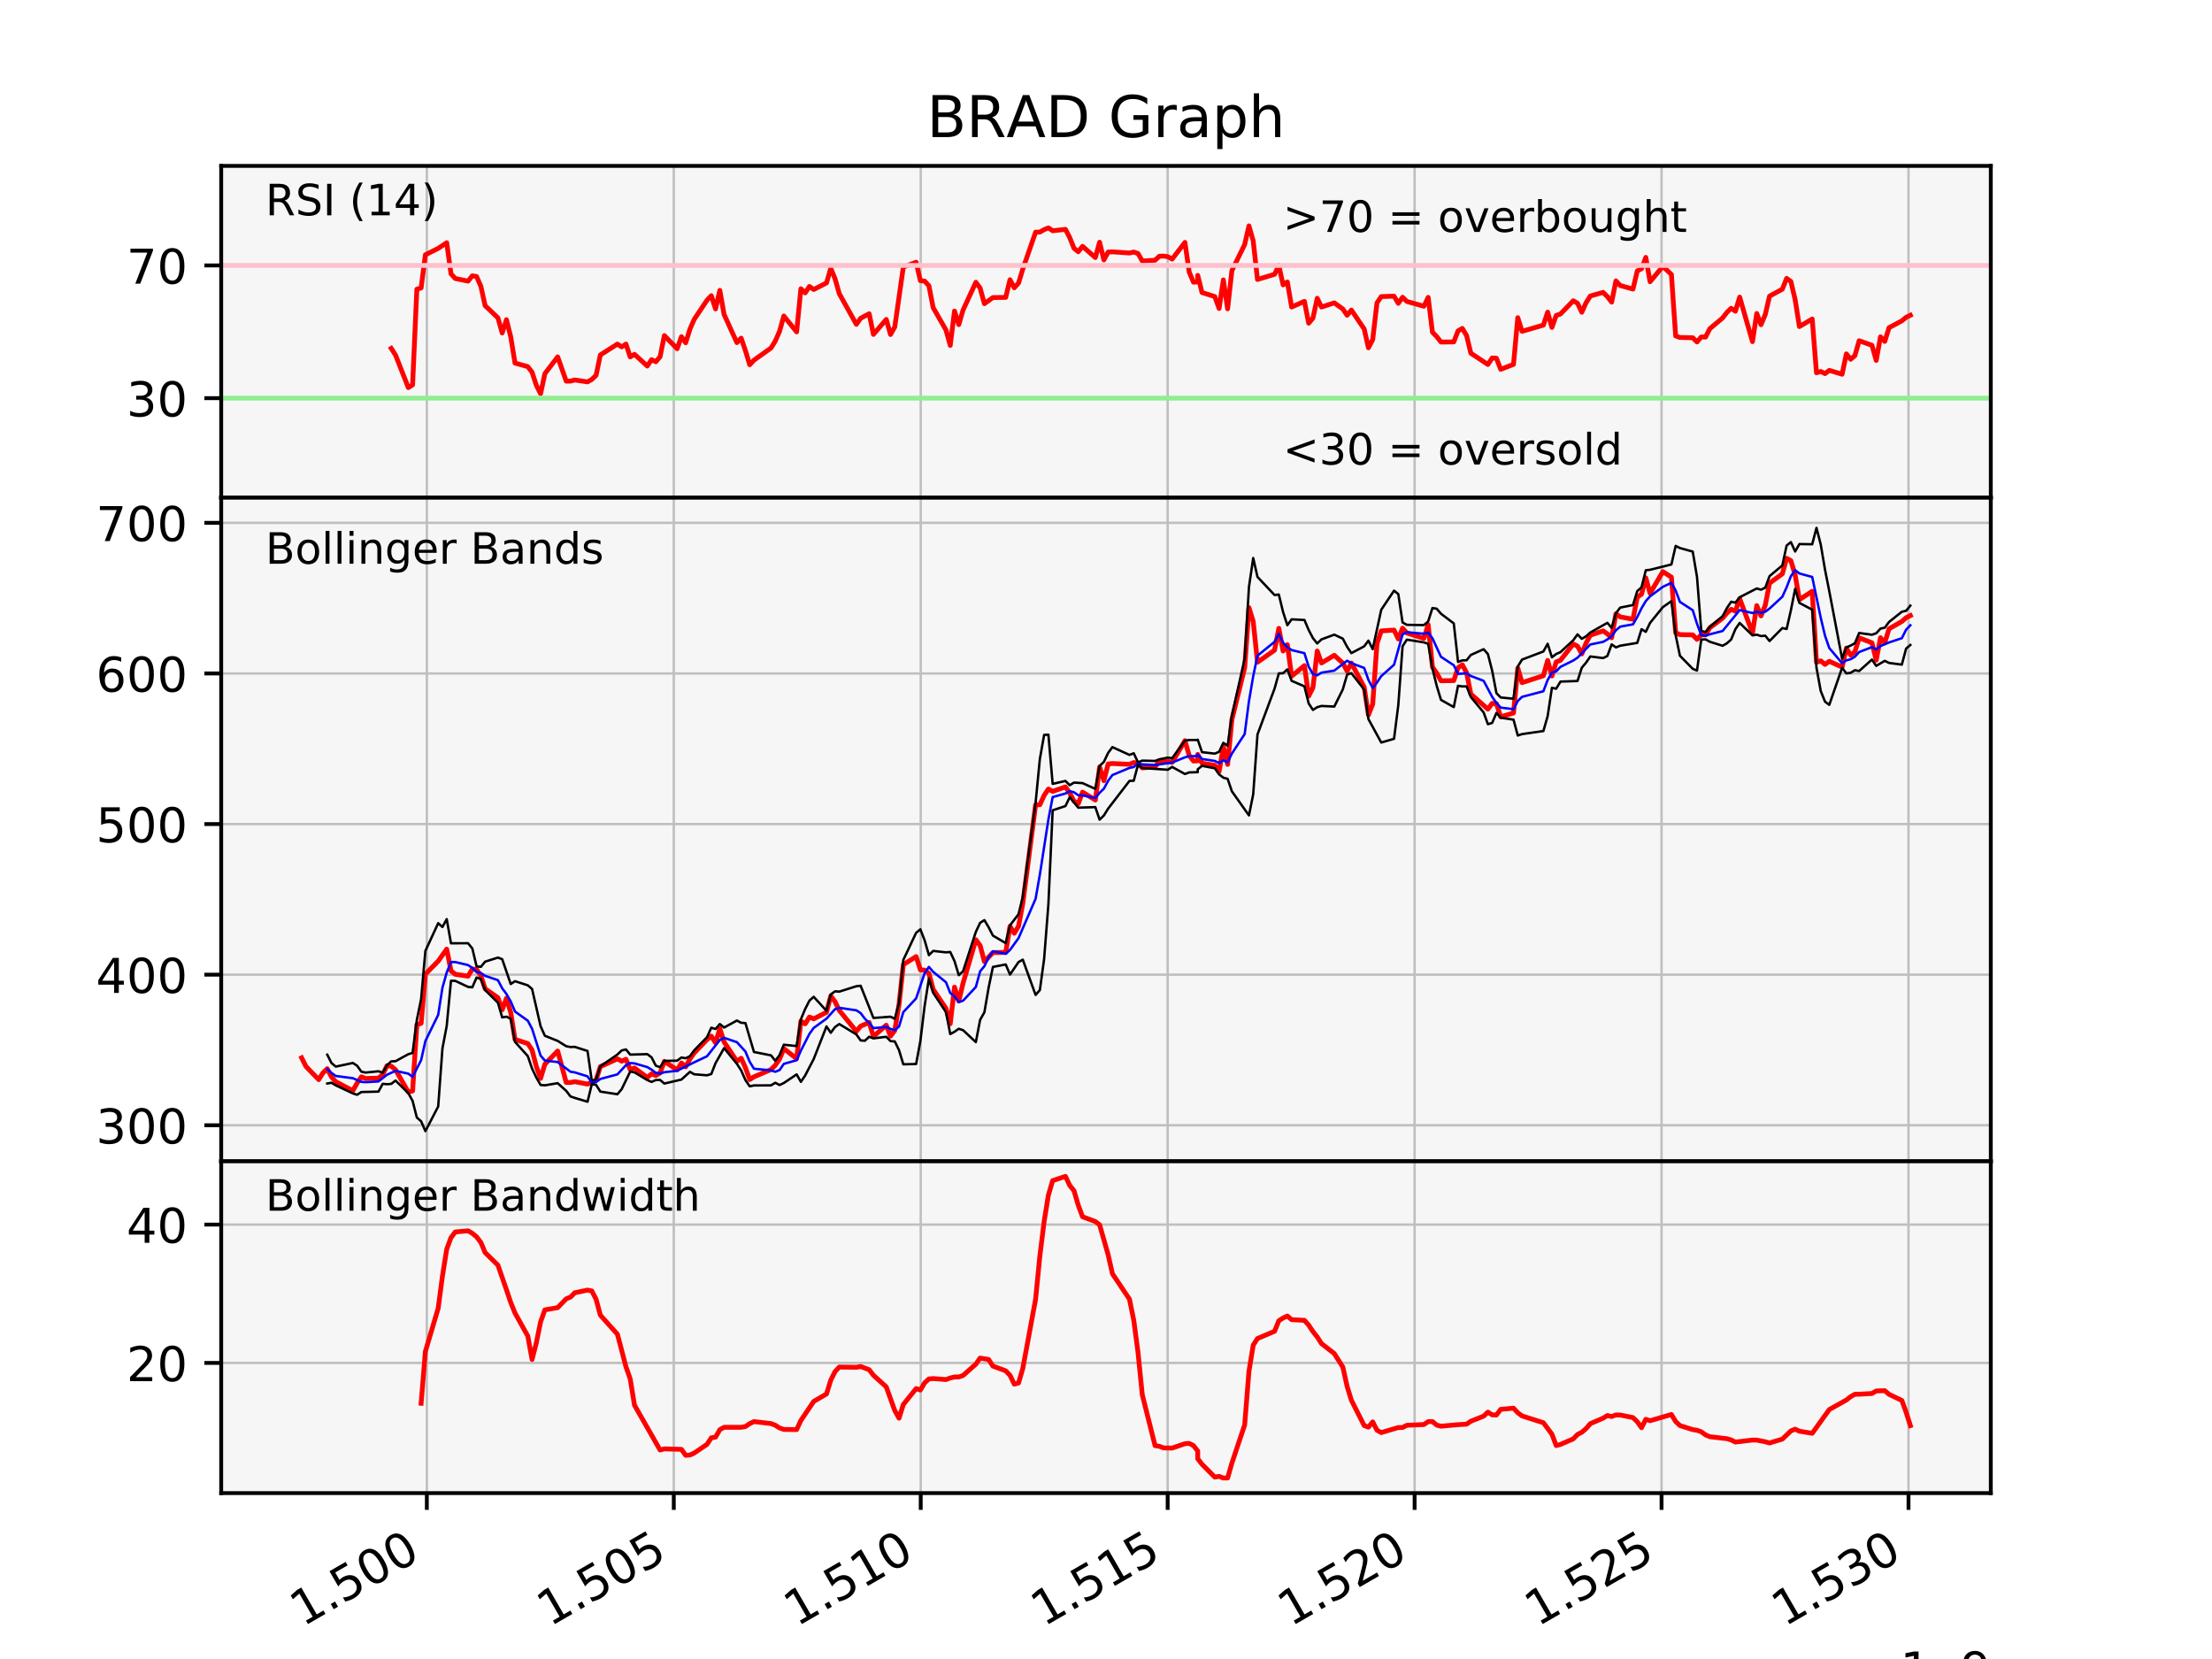 <?xml version="1.0" encoding="utf-8" standalone="no"?>
<!DOCTYPE svg PUBLIC "-//W3C//DTD SVG 1.1//EN"
  "http://www.w3.org/Graphics/SVG/1.1/DTD/svg11.dtd">
<!-- Created with matplotlib (http://matplotlib.org/) -->
<svg height="345.6pt" version="1.1" viewBox="0 0 460.8 345.6" width="460.8pt" xmlns="http://www.w3.org/2000/svg" xmlns:xlink="http://www.w3.org/1999/xlink">
 <defs>
  <style type="text/css">
*{stroke-linecap:butt;stroke-linejoin:round;}
  </style>
 </defs>
 <g id="figure_1">
  <g id="patch_1">
   <path d="M 0 345.6 
L 460.8 345.6 
L 460.8 0 
L 0 0 
z
" style="fill:#ffffff;"/>
  </g>
  <g id="axes_1">
   <g id="patch_2">
    <path d="M 46.08 103.68 
L 414.72 103.68 
L 414.72 34.56 
L 46.08 34.56 
z
" style="fill:#f6f6f6;"/>
   </g>
   <g id="matplotlib.axis_1">
    <g id="xtick_1">
     <g id="line2d_1">
      <path clip-path="url(#pfd25063e4a)" d="M 88.918 103.68 
L 88.918 34.56 
" style="fill:none;stroke:#bfbfbf;stroke-linecap:square;stroke-width:0.5;"/>
     </g>
     <g id="line2d_2">
      <defs>
       <path d="M 0 0 
L 0 3.5 
" id="ma3435e48bd" style="stroke:#000000;stroke-width:0.8;"/>
      </defs>
      <g>
       <use style="stroke:#000000;stroke-width:0.8;" x="88.918" xlink:href="#ma3435e48bd" y="103.68"/>
      </g>
     </g>
    </g>
    <g id="xtick_2">
     <g id="line2d_3">
      <path clip-path="url(#pfd25063e4a)" d="M 140.361 103.68 
L 140.361 34.56 
" style="fill:none;stroke:#bfbfbf;stroke-linecap:square;stroke-width:0.5;"/>
     </g>
     <g id="line2d_4">
      <g>
       <use style="stroke:#000000;stroke-width:0.8;" x="140.361" xlink:href="#ma3435e48bd" y="103.68"/>
      </g>
     </g>
    </g>
    <g id="xtick_3">
     <g id="line2d_5">
      <path clip-path="url(#pfd25063e4a)" d="M 191.803 103.68 
L 191.803 34.56 
" style="fill:none;stroke:#bfbfbf;stroke-linecap:square;stroke-width:0.5;"/>
     </g>
     <g id="line2d_6">
      <g>
       <use style="stroke:#000000;stroke-width:0.8;" x="191.803" xlink:href="#ma3435e48bd" y="103.68"/>
      </g>
     </g>
    </g>
    <g id="xtick_4">
     <g id="line2d_7">
      <path clip-path="url(#pfd25063e4a)" d="M 243.246 103.68 
L 243.246 34.56 
" style="fill:none;stroke:#bfbfbf;stroke-linecap:square;stroke-width:0.5;"/>
     </g>
     <g id="line2d_8">
      <g>
       <use style="stroke:#000000;stroke-width:0.8;" x="243.246" xlink:href="#ma3435e48bd" y="103.68"/>
      </g>
     </g>
    </g>
    <g id="xtick_5">
     <g id="line2d_9">
      <path clip-path="url(#pfd25063e4a)" d="M 294.689 103.68 
L 294.689 34.56 
" style="fill:none;stroke:#bfbfbf;stroke-linecap:square;stroke-width:0.5;"/>
     </g>
     <g id="line2d_10">
      <g>
       <use style="stroke:#000000;stroke-width:0.8;" x="294.689" xlink:href="#ma3435e48bd" y="103.68"/>
      </g>
     </g>
    </g>
    <g id="xtick_6">
     <g id="line2d_11">
      <path clip-path="url(#pfd25063e4a)" d="M 346.132 103.68 
L 346.132 34.56 
" style="fill:none;stroke:#bfbfbf;stroke-linecap:square;stroke-width:0.5;"/>
     </g>
     <g id="line2d_12">
      <g>
       <use style="stroke:#000000;stroke-width:0.8;" x="346.132" xlink:href="#ma3435e48bd" y="103.68"/>
      </g>
     </g>
    </g>
    <g id="xtick_7">
     <g id="line2d_13">
      <path clip-path="url(#pfd25063e4a)" d="M 397.575 103.68 
L 397.575 34.56 
" style="fill:none;stroke:#bfbfbf;stroke-linecap:square;stroke-width:0.5;"/>
     </g>
     <g id="line2d_14">
      <g>
       <use style="stroke:#000000;stroke-width:0.8;" x="397.575" xlink:href="#ma3435e48bd" y="103.68"/>
      </g>
     </g>
    </g>
    <g id="text_1">
     <!-- 1e9 -->
     <defs>
      <path d="M 12.406 8.297 
L 28.516 8.297 
L 28.516 63.922 
L 10.984 60.406 
L 10.984 69.391 
L 28.422 72.906 
L 38.281 72.906 
L 38.281 8.297 
L 54.391 8.297 
L 54.391 0 
L 12.406 0 
z
" id="DejaVuSans-31"/>
      <path d="M 56.203 29.594 
L 56.203 25.203 
L 14.891 25.203 
Q 15.484 15.922 20.484 11.062 
Q 25.484 6.203 34.422 6.203 
Q 39.594 6.203 44.453 7.469 
Q 49.312 8.734 54.109 11.281 
L 54.109 2.781 
Q 49.266 0.734 44.188 -0.344 
Q 39.109 -1.422 33.891 -1.422 
Q 20.797 -1.422 13.156 6.188 
Q 5.516 13.812 5.516 26.812 
Q 5.516 40.234 12.766 48.109 
Q 20.016 56 32.328 56 
Q 43.359 56 49.781 48.891 
Q 56.203 41.797 56.203 29.594 
z
M 47.219 32.234 
Q 47.125 39.594 43.094 43.984 
Q 39.062 48.391 32.422 48.391 
Q 24.906 48.391 20.391 44.141 
Q 15.875 39.891 15.188 32.172 
z
" id="DejaVuSans-65"/>
      <path d="M 10.984 1.516 
L 10.984 10.5 
Q 14.703 8.734 18.5 7.812 
Q 22.312 6.891 25.984 6.891 
Q 35.75 6.891 40.891 13.453 
Q 46.047 20.016 46.781 33.406 
Q 43.953 29.203 39.594 26.953 
Q 35.25 24.703 29.984 24.703 
Q 19.047 24.703 12.672 31.312 
Q 6.297 37.938 6.297 49.422 
Q 6.297 60.641 12.938 67.422 
Q 19.578 74.219 30.609 74.219 
Q 43.266 74.219 49.922 64.516 
Q 56.594 54.828 56.594 36.375 
Q 56.594 19.141 48.406 8.859 
Q 40.234 -1.422 26.422 -1.422 
Q 22.703 -1.422 18.891 -0.688 
Q 15.094 0.047 10.984 1.516 
z
M 30.609 32.422 
Q 37.25 32.422 41.125 36.953 
Q 45.016 41.5 45.016 49.422 
Q 45.016 57.281 41.125 61.844 
Q 37.25 66.406 30.609 66.406 
Q 23.969 66.406 20.094 61.844 
Q 16.219 57.281 16.219 49.422 
Q 16.219 41.5 20.094 36.953 
Q 23.969 32.422 30.609 32.422 
z
" id="DejaVuSans-39"/>
     </defs>
     <g transform="translate(395.842 114.278)scale(0.1 -0.1)">
      <use xlink:href="#DejaVuSans-31"/>
      <use x="63.623" xlink:href="#DejaVuSans-65"/>
      <use x="125.146" xlink:href="#DejaVuSans-39"/>
     </g>
    </g>
   </g>
   <g id="matplotlib.axis_2">
    <g id="ytick_1">
     <g id="line2d_15">
      <path clip-path="url(#pfd25063e4a)" d="M 46.08 82.944 
L 414.72 82.944 
" style="fill:none;stroke:#bfbfbf;stroke-linecap:square;stroke-width:0.5;"/>
     </g>
     <g id="line2d_16">
      <defs>
       <path d="M 0 0 
L -3.5 0 
" id="mbb50960258" style="stroke:#000000;stroke-width:0.8;"/>
      </defs>
      <g>
       <use style="stroke:#000000;stroke-width:0.8;" x="46.08" xlink:href="#mbb50960258" y="82.944"/>
      </g>
     </g>
     <g id="text_2">
      <!-- 30 -->
      <defs>
       <path d="M 40.578 39.312 
Q 47.656 37.797 51.625 33 
Q 55.609 28.219 55.609 21.188 
Q 55.609 10.406 48.188 4.484 
Q 40.766 -1.422 27.094 -1.422 
Q 22.516 -1.422 17.656 -0.516 
Q 12.797 0.391 7.625 2.203 
L 7.625 11.719 
Q 11.719 9.328 16.594 8.109 
Q 21.484 6.891 26.812 6.891 
Q 36.078 6.891 40.938 10.547 
Q 45.797 14.203 45.797 21.188 
Q 45.797 27.641 41.281 31.266 
Q 36.766 34.906 28.719 34.906 
L 20.219 34.906 
L 20.219 43.016 
L 29.109 43.016 
Q 36.375 43.016 40.234 45.922 
Q 44.094 48.828 44.094 54.297 
Q 44.094 59.906 40.109 62.906 
Q 36.141 65.922 28.719 65.922 
Q 24.656 65.922 20.016 65.031 
Q 15.375 64.156 9.812 62.312 
L 9.812 71.094 
Q 15.438 72.656 20.344 73.438 
Q 25.25 74.219 29.594 74.219 
Q 40.828 74.219 47.359 69.109 
Q 53.906 64.016 53.906 55.328 
Q 53.906 49.266 50.438 45.094 
Q 46.969 40.922 40.578 39.312 
z
" id="DejaVuSans-33"/>
       <path d="M 31.781 66.406 
Q 24.172 66.406 20.328 58.906 
Q 16.5 51.422 16.5 36.375 
Q 16.5 21.391 20.328 13.891 
Q 24.172 6.391 31.781 6.391 
Q 39.453 6.391 43.281 13.891 
Q 47.125 21.391 47.125 36.375 
Q 47.125 51.422 43.281 58.906 
Q 39.453 66.406 31.781 66.406 
z
M 31.781 74.219 
Q 44.047 74.219 50.516 64.516 
Q 56.984 54.828 56.984 36.375 
Q 56.984 17.969 50.516 8.266 
Q 44.047 -1.422 31.781 -1.422 
Q 19.531 -1.422 13.062 8.266 
Q 6.594 17.969 6.594 36.375 
Q 6.594 54.828 13.062 64.516 
Q 19.531 74.219 31.781 74.219 
z
" id="DejaVuSans-30"/>
      </defs>
      <g transform="translate(26.355 86.743)scale(0.1 -0.1)">
       <use xlink:href="#DejaVuSans-33"/>
       <use x="63.623" xlink:href="#DejaVuSans-30"/>
      </g>
     </g>
    </g>
    <g id="ytick_2">
     <g id="line2d_17">
      <path clip-path="url(#pfd25063e4a)" d="M 46.08 55.296 
L 414.72 55.296 
" style="fill:none;stroke:#bfbfbf;stroke-linecap:square;stroke-width:0.5;"/>
     </g>
     <g id="line2d_18">
      <g>
       <use style="stroke:#000000;stroke-width:0.8;" x="46.08" xlink:href="#mbb50960258" y="55.296"/>
      </g>
     </g>
     <g id="text_3">
      <!-- 70 -->
      <defs>
       <path d="M 8.203 72.906 
L 55.078 72.906 
L 55.078 68.703 
L 28.609 0 
L 18.312 0 
L 43.219 64.594 
L 8.203 64.594 
z
" id="DejaVuSans-37"/>
      </defs>
      <g transform="translate(26.355 59.095)scale(0.1 -0.1)">
       <use xlink:href="#DejaVuSans-37"/>
       <use x="63.623" xlink:href="#DejaVuSans-30"/>
      </g>
     </g>
    </g>
   </g>
   <g id="line2d_19">
    <path clip-path="url(#pfd25063e4a)" d="M 81.504 72.579 
L 82.393 73.964 
L 85.06 80.747 
L 85.949 80.179 
L 86.838 60.24 
L 87.726 59.981 
L 88.615 53.078 
L 91.282 51.746 
L 93.06 50.564 
L 93.949 57.036 
L 94.838 58.017 
L 97.505 58.561 
L 98.394 57.457 
L 99.283 57.603 
L 100.171 59.645 
L 101.06 63.674 
L 103.727 66.214 
L 104.616 69.368 
L 105.505 66.591 
L 106.394 70.166 
L 107.283 75.637 
L 109.95 76.376 
L 110.839 77.537 
L 111.728 80.267 
L 112.617 82.023 
L 113.505 77.84 
L 116.172 74.343 
L 117.95 79.391 
L 118.839 79.391 
L 119.728 79.157 
L 122.395 79.552 
L 123.284 79.045 
L 124.173 78.189 
L 125.062 73.941 
L 128.617 71.676 
L 129.506 72.262 
L 130.395 71.672 
L 131.284 74.359 
L 132.173 73.811 
L 134.84 76.252 
L 135.729 74.927 
L 136.618 75.36 
L 137.507 74.316 
L 138.396 69.905 
L 141.062 72.65 
L 141.951 70.137 
L 142.84 71.408 
L 143.729 68.552 
L 144.618 66.52 
L 147.285 62.535 
L 148.174 61.591 
L 149.063 64.354 
L 149.952 60.483 
L 150.841 65.512 
L 153.507 71.37 
L 154.396 70.443 
L 155.285 73.039 
L 156.174 75.984 
L 157.063 75.03 
L 160.619 72.494 
L 161.508 71.047 
L 162.397 69.011 
L 163.286 65.826 
L 165.952 69.141 
L 166.841 60.153 
L 167.73 61.015 
L 168.619 59.676 
L 169.508 60.307 
L 172.175 58.943 
L 173.064 55.895 
L 173.953 58.064 
L 174.842 61.193 
L 178.397 67.564 
L 179.286 66.306 
L 181.064 65.36 
L 181.953 69.66 
L 184.62 66.543 
L 185.509 69.686 
L 186.398 68.104 
L 188.176 55.633 
L 190.843 54.631 
L 191.731 58.474 
L 192.62 58.561 
L 193.509 59.539 
L 194.398 64.095 
L 197.065 68.748 
L 197.954 71.957 
L 198.843 64.795 
L 199.732 67.626 
L 200.621 64.597 
L 203.288 58.799 
L 204.177 60.011 
L 205.065 63.261 
L 206.843 61.986 
L 209.51 61.952 
L 210.399 58.272 
L 211.288 59.954 
L 212.177 58.97 
L 213.066 56.056 
L 215.733 48.36 
L 216.622 48.352 
L 217.51 47.835 
L 218.399 47.475 
L 219.288 48.068 
L 221.955 47.782 
L 222.844 49.498 
L 223.733 51.72 
L 224.622 52.445 
L 225.511 51.312 
L 228.178 53.655 
L 229.067 50.459 
L 229.956 54.149 
L 230.844 52.505 
L 231.733 52.462 
L 235.289 52.707 
L 236.178 52.505 
L 237.067 52.81 
L 237.956 54.364 
L 240.623 54.21 
L 241.512 53.38 
L 242.401 53.346 
L 243.29 53.478 
L 244.178 53.972 
L 246.845 50.499 
L 247.734 56.692 
L 248.623 58.779 
L 249.512 58.732 
L 249.512 57.367 
L 250.401 60.944 
L 253.068 61.779 
L 253.957 64.265 
L 254.846 58.305 
L 255.735 64.333 
L 256.623 56.391 
L 259.29 50.935 
L 260.179 47.052 
L 261.068 50.189 
L 261.957 58.22 
L 265.513 57.142 
L 266.402 55.298 
L 267.291 59.345 
L 268.18 58.737 
L 269.069 63.957 
L 271.735 62.775 
L 272.624 67.329 
L 273.513 66.268 
L 274.402 62.134 
L 275.291 63.959 
L 277.958 63.093 
L 279.736 64.365 
L 280.625 65.671 
L 281.514 64.586 
L 284.18 68.522 
L 285.069 72.45 
L 285.958 70.755 
L 286.847 63.099 
L 287.736 61.784 
L 290.403 61.697 
L 291.292 63.194 
L 292.181 61.921 
L 293.07 62.797 
L 296.625 63.796 
L 297.514 61.948 
L 298.403 69.208 
L 299.292 70.113 
L 300.181 71.256 
L 302.848 71.229 
L 303.737 68.933 
L 304.626 68.412 
L 305.515 69.896 
L 306.404 73.584 
L 309.959 75.931 
L 310.848 74.567 
L 311.737 74.634 
L 312.626 76.939 
L 315.293 75.903 
L 316.182 66.18 
L 317.071 69.023 
L 321.516 67.732 
L 322.404 65.021 
L 323.293 68.205 
L 324.182 65.709 
L 325.071 65.419 
L 327.738 62.653 
L 328.627 63.178 
L 329.516 65.05 
L 330.405 63.061 
L 331.294 61.663 
L 333.961 60.908 
L 334.849 61.79 
L 335.738 62.944 
L 336.627 58.513 
L 337.516 59.471 
L 340.183 60.222 
L 341.072 56.44 
L 341.961 55.976 
L 342.85 53.615 
L 343.739 58.686 
L 346.406 55.494 
L 348.183 57.174 
L 349.072 69.981 
L 349.961 70.302 
L 352.628 70.359 
L 353.517 71.24 
L 354.406 70.192 
L 355.295 70.225 
L 356.184 68.476 
L 358.851 66.238 
L 359.74 65.077 
L 360.629 64.217 
L 361.517 64.83 
L 362.406 61.891 
L 365.073 71.173 
L 365.962 65.303 
L 366.851 67.645 
L 367.74 65.521 
L 368.629 61.691 
L 371.296 60.239 
L 372.185 57.994 
L 373.074 58.632 
L 373.962 62.435 
L 374.851 68.03 
L 377.518 66.453 
L 378.407 77.665 
L 379.296 77.385 
L 380.185 77.832 
L 381.074 77.152 
L 383.741 77.959 
L 384.63 73.721 
L 385.519 74.845 
L 386.408 74.089 
L 387.296 70.98 
L 389.963 71.934 
L 390.852 75.08 
L 391.741 70.163 
L 392.63 71.13 
L 393.519 68.264 
L 396.186 66.844 
L 397.075 66.105 
L 397.964 65.676 
L 397.964 65.676 
" style="fill:none;stroke:#ff0000;stroke-linecap:square;"/>
   </g>
   <g id="line2d_20">
    <path clip-path="url(#pfd25063e4a)" d="M 46.08 55.296 
L 414.72 55.296 
" style="fill:none;stroke:#ffc0cb;stroke-linecap:square;"/>
   </g>
   <g id="line2d_21">
    <path clip-path="url(#pfd25063e4a)" d="M 46.08 82.944 
L 414.72 82.944 
" style="fill:none;stroke:#90ee90;stroke-linecap:square;"/>
   </g>
   <g id="patch_3">
    <path d="M 46.08 103.68 
L 46.08 34.56 
" style="fill:none;stroke:#000000;stroke-linecap:square;stroke-linejoin:miter;stroke-width:0.8;"/>
   </g>
   <g id="patch_4">
    <path d="M 414.72 103.68 
L 414.72 34.56 
" style="fill:none;stroke:#000000;stroke-linecap:square;stroke-linejoin:miter;stroke-width:0.8;"/>
   </g>
   <g id="patch_5">
    <path d="M 46.08 103.68 
L 414.72 103.68 
" style="fill:none;stroke:#000000;stroke-linecap:square;stroke-linejoin:miter;stroke-width:0.8;"/>
   </g>
   <g id="patch_6">
    <path d="M 46.08 34.56 
L 414.72 34.56 
" style="fill:none;stroke:#000000;stroke-linecap:square;stroke-linejoin:miter;stroke-width:0.8;"/>
   </g>
   <g id="text_4">
    <!-- &gt;70 = overbought -->
    <defs>
     <path d="M 10.594 49.219 
L 10.594 58.109 
L 73.188 35.406 
L 73.188 27.297 
L 10.594 4.594 
L 10.594 13.484 
L 60.891 31.297 
z
" id="DejaVuSans-3e"/>
     <path id="DejaVuSans-20"/>
     <path d="M 10.594 45.406 
L 73.188 45.406 
L 73.188 37.203 
L 10.594 37.203 
z
M 10.594 25.484 
L 73.188 25.484 
L 73.188 17.188 
L 10.594 17.188 
z
" id="DejaVuSans-3d"/>
     <path d="M 30.609 48.391 
Q 23.391 48.391 19.188 42.75 
Q 14.984 37.109 14.984 27.297 
Q 14.984 17.484 19.156 11.844 
Q 23.344 6.203 30.609 6.203 
Q 37.797 6.203 41.984 11.859 
Q 46.188 17.531 46.188 27.297 
Q 46.188 37.016 41.984 42.703 
Q 37.797 48.391 30.609 48.391 
z
M 30.609 56 
Q 42.328 56 49.016 48.375 
Q 55.719 40.766 55.719 27.297 
Q 55.719 13.875 49.016 6.219 
Q 42.328 -1.422 30.609 -1.422 
Q 18.844 -1.422 12.172 6.219 
Q 5.516 13.875 5.516 27.297 
Q 5.516 40.766 12.172 48.375 
Q 18.844 56 30.609 56 
z
" id="DejaVuSans-6f"/>
     <path d="M 2.984 54.688 
L 12.5 54.688 
L 29.594 8.797 
L 46.688 54.688 
L 56.203 54.688 
L 35.688 0 
L 23.484 0 
z
" id="DejaVuSans-76"/>
     <path d="M 41.109 46.297 
Q 39.594 47.172 37.812 47.578 
Q 36.031 48 33.891 48 
Q 26.266 48 22.188 43.047 
Q 18.109 38.094 18.109 28.812 
L 18.109 0 
L 9.078 0 
L 9.078 54.688 
L 18.109 54.688 
L 18.109 46.188 
Q 20.953 51.172 25.484 53.578 
Q 30.031 56 36.531 56 
Q 37.453 56 38.578 55.875 
Q 39.703 55.766 41.062 55.516 
z
" id="DejaVuSans-72"/>
     <path d="M 48.688 27.297 
Q 48.688 37.203 44.609 42.844 
Q 40.531 48.484 33.406 48.484 
Q 26.266 48.484 22.188 42.844 
Q 18.109 37.203 18.109 27.297 
Q 18.109 17.391 22.188 11.75 
Q 26.266 6.109 33.406 6.109 
Q 40.531 6.109 44.609 11.75 
Q 48.688 17.391 48.688 27.297 
z
M 18.109 46.391 
Q 20.953 51.266 25.266 53.625 
Q 29.594 56 35.594 56 
Q 45.562 56 51.781 48.094 
Q 58.016 40.188 58.016 27.297 
Q 58.016 14.406 51.781 6.484 
Q 45.562 -1.422 35.594 -1.422 
Q 29.594 -1.422 25.266 0.953 
Q 20.953 3.328 18.109 8.203 
L 18.109 0 
L 9.078 0 
L 9.078 75.984 
L 18.109 75.984 
z
" id="DejaVuSans-62"/>
     <path d="M 8.5 21.578 
L 8.5 54.688 
L 17.484 54.688 
L 17.484 21.922 
Q 17.484 14.156 20.5 10.266 
Q 23.531 6.391 29.594 6.391 
Q 36.859 6.391 41.078 11.031 
Q 45.312 15.672 45.312 23.688 
L 45.312 54.688 
L 54.297 54.688 
L 54.297 0 
L 45.312 0 
L 45.312 8.406 
Q 42.047 3.422 37.719 1 
Q 33.406 -1.422 27.688 -1.422 
Q 18.266 -1.422 13.375 4.438 
Q 8.5 10.297 8.5 21.578 
z
M 31.109 56 
z
" id="DejaVuSans-75"/>
     <path d="M 45.406 27.984 
Q 45.406 37.75 41.375 43.109 
Q 37.359 48.484 30.078 48.484 
Q 22.859 48.484 18.828 43.109 
Q 14.797 37.75 14.797 27.984 
Q 14.797 18.266 18.828 12.891 
Q 22.859 7.516 30.078 7.516 
Q 37.359 7.516 41.375 12.891 
Q 45.406 18.266 45.406 27.984 
z
M 54.391 6.781 
Q 54.391 -7.172 48.188 -13.984 
Q 42 -20.797 29.203 -20.797 
Q 24.469 -20.797 20.266 -20.094 
Q 16.062 -19.391 12.109 -17.922 
L 12.109 -9.188 
Q 16.062 -11.328 19.922 -12.344 
Q 23.781 -13.375 27.781 -13.375 
Q 36.625 -13.375 41.016 -8.766 
Q 45.406 -4.156 45.406 5.172 
L 45.406 9.625 
Q 42.625 4.781 38.281 2.391 
Q 33.938 0 27.875 0 
Q 17.828 0 11.672 7.656 
Q 5.516 15.328 5.516 27.984 
Q 5.516 40.672 11.672 48.328 
Q 17.828 56 27.875 56 
Q 33.938 56 38.281 53.609 
Q 42.625 51.219 45.406 46.391 
L 45.406 54.688 
L 54.391 54.688 
z
" id="DejaVuSans-67"/>
     <path d="M 54.891 33.016 
L 54.891 0 
L 45.906 0 
L 45.906 32.719 
Q 45.906 40.484 42.875 44.328 
Q 39.844 48.188 33.797 48.188 
Q 26.516 48.188 22.312 43.547 
Q 18.109 38.922 18.109 30.906 
L 18.109 0 
L 9.078 0 
L 9.078 75.984 
L 18.109 75.984 
L 18.109 46.188 
Q 21.344 51.125 25.703 53.562 
Q 30.078 56 35.797 56 
Q 45.219 56 50.047 50.172 
Q 54.891 44.344 54.891 33.016 
z
" id="DejaVuSans-68"/>
     <path d="M 18.312 70.219 
L 18.312 54.688 
L 36.812 54.688 
L 36.812 47.703 
L 18.312 47.703 
L 18.312 18.016 
Q 18.312 11.328 20.141 9.422 
Q 21.969 7.516 27.594 7.516 
L 36.812 7.516 
L 36.812 0 
L 27.594 0 
Q 17.188 0 13.234 3.875 
Q 9.281 7.766 9.281 18.016 
L 9.281 47.703 
L 2.688 47.703 
L 2.688 54.688 
L 9.281 54.688 
L 9.281 70.219 
z
" id="DejaVuSans-74"/>
    </defs>
    <g transform="translate(267.264 48.311)scale(0.09 -0.09)">
     <use xlink:href="#DejaVuSans-3e"/>
     <use x="83.789" xlink:href="#DejaVuSans-37"/>
     <use x="147.412" xlink:href="#DejaVuSans-30"/>
     <use x="211.035" xlink:href="#DejaVuSans-20"/>
     <use x="242.822" xlink:href="#DejaVuSans-3d"/>
     <use x="326.611" xlink:href="#DejaVuSans-20"/>
     <use x="358.398" xlink:href="#DejaVuSans-6f"/>
     <use x="419.58" xlink:href="#DejaVuSans-76"/>
     <use x="478.76" xlink:href="#DejaVuSans-65"/>
     <use x="540.283" xlink:href="#DejaVuSans-72"/>
     <use x="581.396" xlink:href="#DejaVuSans-62"/>
     <use x="644.873" xlink:href="#DejaVuSans-6f"/>
     <use x="706.055" xlink:href="#DejaVuSans-75"/>
     <use x="769.434" xlink:href="#DejaVuSans-67"/>
     <use x="832.91" xlink:href="#DejaVuSans-68"/>
     <use x="896.289" xlink:href="#DejaVuSans-74"/>
    </g>
   </g>
   <g id="text_5">
    <!-- &lt;30 = oversold -->
    <defs>
     <path d="M 73.188 49.219 
L 22.797 31.297 
L 73.188 13.484 
L 73.188 4.594 
L 10.594 27.297 
L 10.594 35.406 
L 73.188 58.109 
z
" id="DejaVuSans-3c"/>
     <path d="M 44.281 53.078 
L 44.281 44.578 
Q 40.484 46.531 36.375 47.5 
Q 32.281 48.484 27.875 48.484 
Q 21.188 48.484 17.844 46.438 
Q 14.5 44.391 14.5 40.281 
Q 14.5 37.156 16.891 35.375 
Q 19.281 33.594 26.516 31.984 
L 29.594 31.297 
Q 39.156 29.25 43.188 25.516 
Q 47.219 21.781 47.219 15.094 
Q 47.219 7.469 41.188 3.016 
Q 35.156 -1.422 24.609 -1.422 
Q 20.219 -1.422 15.453 -0.562 
Q 10.688 0.297 5.422 2 
L 5.422 11.281 
Q 10.406 8.688 15.234 7.391 
Q 20.062 6.109 24.812 6.109 
Q 31.156 6.109 34.562 8.281 
Q 37.984 10.453 37.984 14.406 
Q 37.984 18.062 35.516 20.016 
Q 33.062 21.969 24.703 23.781 
L 21.578 24.516 
Q 13.234 26.266 9.516 29.906 
Q 5.812 33.547 5.812 39.891 
Q 5.812 47.609 11.281 51.797 
Q 16.75 56 26.812 56 
Q 31.781 56 36.172 55.266 
Q 40.578 54.547 44.281 53.078 
z
" id="DejaVuSans-73"/>
     <path d="M 9.422 75.984 
L 18.406 75.984 
L 18.406 0 
L 9.422 0 
z
" id="DejaVuSans-6c"/>
     <path d="M 45.406 46.391 
L 45.406 75.984 
L 54.391 75.984 
L 54.391 0 
L 45.406 0 
L 45.406 8.203 
Q 42.578 3.328 38.25 0.953 
Q 33.938 -1.422 27.875 -1.422 
Q 17.969 -1.422 11.734 6.484 
Q 5.516 14.406 5.516 27.297 
Q 5.516 40.188 11.734 48.094 
Q 17.969 56 27.875 56 
Q 33.938 56 38.25 53.625 
Q 42.578 51.266 45.406 46.391 
z
M 14.797 27.297 
Q 14.797 17.391 18.875 11.75 
Q 22.953 6.109 30.078 6.109 
Q 37.203 6.109 41.297 11.75 
Q 45.406 17.391 45.406 27.297 
Q 45.406 37.203 41.297 42.844 
Q 37.203 48.484 30.078 48.484 
Q 22.953 48.484 18.875 42.844 
Q 14.797 37.203 14.797 27.297 
z
" id="DejaVuSans-64"/>
    </defs>
    <g transform="translate(267.264 96.768)scale(0.09 -0.09)">
     <use xlink:href="#DejaVuSans-3c"/>
     <use x="83.789" xlink:href="#DejaVuSans-33"/>
     <use x="147.412" xlink:href="#DejaVuSans-30"/>
     <use x="211.035" xlink:href="#DejaVuSans-20"/>
     <use x="242.822" xlink:href="#DejaVuSans-3d"/>
     <use x="326.611" xlink:href="#DejaVuSans-20"/>
     <use x="358.398" xlink:href="#DejaVuSans-6f"/>
     <use x="419.58" xlink:href="#DejaVuSans-76"/>
     <use x="478.76" xlink:href="#DejaVuSans-65"/>
     <use x="540.283" xlink:href="#DejaVuSans-72"/>
     <use x="581.396" xlink:href="#DejaVuSans-73"/>
     <use x="633.496" xlink:href="#DejaVuSans-6f"/>
     <use x="694.678" xlink:href="#DejaVuSans-6c"/>
     <use x="722.461" xlink:href="#DejaVuSans-64"/>
    </g>
   </g>
   <g id="text_6">
    <!-- RSI (14) -->
    <defs>
     <path d="M 44.391 34.188 
Q 47.562 33.109 50.562 29.594 
Q 53.562 26.078 56.594 19.922 
L 66.609 0 
L 56 0 
L 46.688 18.703 
Q 43.062 26.031 39.672 28.422 
Q 36.281 30.812 30.422 30.812 
L 19.672 30.812 
L 19.672 0 
L 9.812 0 
L 9.812 72.906 
L 32.078 72.906 
Q 44.578 72.906 50.734 67.672 
Q 56.891 62.453 56.891 51.906 
Q 56.891 45.016 53.688 40.469 
Q 50.484 35.938 44.391 34.188 
z
M 19.672 64.797 
L 19.672 38.922 
L 32.078 38.922 
Q 39.203 38.922 42.844 42.219 
Q 46.484 45.516 46.484 51.906 
Q 46.484 58.297 42.844 61.547 
Q 39.203 64.797 32.078 64.797 
z
" id="DejaVuSans-52"/>
     <path d="M 53.516 70.516 
L 53.516 60.891 
Q 47.906 63.578 42.922 64.891 
Q 37.938 66.219 33.297 66.219 
Q 25.25 66.219 20.875 63.094 
Q 16.5 59.969 16.5 54.203 
Q 16.5 49.359 19.406 46.891 
Q 22.312 44.438 30.422 42.922 
L 36.375 41.703 
Q 47.406 39.594 52.656 34.297 
Q 57.906 29 57.906 20.125 
Q 57.906 9.516 50.797 4.047 
Q 43.703 -1.422 29.984 -1.422 
Q 24.812 -1.422 18.969 -0.25 
Q 13.141 0.922 6.891 3.219 
L 6.891 13.375 
Q 12.891 10.016 18.656 8.297 
Q 24.422 6.594 29.984 6.594 
Q 38.422 6.594 43.016 9.906 
Q 47.609 13.234 47.609 19.391 
Q 47.609 24.75 44.312 27.781 
Q 41.016 30.812 33.5 32.328 
L 27.484 33.5 
Q 16.453 35.688 11.516 40.375 
Q 6.594 45.062 6.594 53.422 
Q 6.594 63.094 13.406 68.656 
Q 20.219 74.219 32.172 74.219 
Q 37.312 74.219 42.625 73.281 
Q 47.953 72.359 53.516 70.516 
z
" id="DejaVuSans-53"/>
     <path d="M 9.812 72.906 
L 19.672 72.906 
L 19.672 0 
L 9.812 0 
z
" id="DejaVuSans-49"/>
     <path d="M 31 75.875 
Q 24.469 64.656 21.281 53.656 
Q 18.109 42.672 18.109 31.391 
Q 18.109 20.125 21.312 9.062 
Q 24.516 -2 31 -13.188 
L 23.188 -13.188 
Q 15.875 -1.703 12.234 9.375 
Q 8.594 20.453 8.594 31.391 
Q 8.594 42.281 12.203 53.312 
Q 15.828 64.359 23.188 75.875 
z
" id="DejaVuSans-28"/>
     <path d="M 37.797 64.312 
L 12.891 25.391 
L 37.797 25.391 
z
M 35.203 72.906 
L 47.609 72.906 
L 47.609 25.391 
L 58.016 25.391 
L 58.016 17.188 
L 47.609 17.188 
L 47.609 0 
L 37.797 0 
L 37.797 17.188 
L 4.891 17.188 
L 4.891 26.703 
z
" id="DejaVuSans-34"/>
     <path d="M 8.016 75.875 
L 15.828 75.875 
Q 23.141 64.359 26.781 53.312 
Q 30.422 42.281 30.422 31.391 
Q 30.422 20.453 26.781 9.375 
Q 23.141 -1.703 15.828 -13.188 
L 8.016 -13.188 
Q 14.5 -2 17.703 9.062 
Q 20.906 20.125 20.906 31.391 
Q 20.906 42.672 17.703 53.656 
Q 14.5 64.656 8.016 75.875 
z
" id="DejaVuSans-29"/>
    </defs>
    <g transform="translate(55.296 44.855)scale(0.09 -0.09)">
     <use xlink:href="#DejaVuSans-52"/>
     <use x="69.482" xlink:href="#DejaVuSans-53"/>
     <use x="132.959" xlink:href="#DejaVuSans-49"/>
     <use x="162.451" xlink:href="#DejaVuSans-20"/>
     <use x="194.238" xlink:href="#DejaVuSans-28"/>
     <use x="233.252" xlink:href="#DejaVuSans-31"/>
     <use x="296.875" xlink:href="#DejaVuSans-34"/>
     <use x="360.498" xlink:href="#DejaVuSans-29"/>
    </g>
   </g>
   <g id="text_7">
    <!-- BRAD Graph -->
    <defs>
     <path d="M 19.672 34.812 
L 19.672 8.109 
L 35.5 8.109 
Q 43.453 8.109 47.281 11.406 
Q 51.125 14.703 51.125 21.484 
Q 51.125 28.328 47.281 31.562 
Q 43.453 34.812 35.5 34.812 
z
M 19.672 64.797 
L 19.672 42.828 
L 34.281 42.828 
Q 41.5 42.828 45.031 45.531 
Q 48.578 48.25 48.578 53.812 
Q 48.578 59.328 45.031 62.062 
Q 41.5 64.797 34.281 64.797 
z
M 9.812 72.906 
L 35.016 72.906 
Q 46.297 72.906 52.391 68.219 
Q 58.5 63.531 58.5 54.891 
Q 58.5 48.188 55.375 44.234 
Q 52.25 40.281 46.188 39.312 
Q 53.469 37.75 57.5 32.781 
Q 61.531 27.828 61.531 20.406 
Q 61.531 10.641 54.891 5.312 
Q 48.25 0 35.984 0 
L 9.812 0 
z
" id="DejaVuSans-42"/>
     <path d="M 34.188 63.188 
L 20.797 26.906 
L 47.609 26.906 
z
M 28.609 72.906 
L 39.797 72.906 
L 67.578 0 
L 57.328 0 
L 50.688 18.703 
L 17.828 18.703 
L 11.188 0 
L 0.781 0 
z
" id="DejaVuSans-41"/>
     <path d="M 19.672 64.797 
L 19.672 8.109 
L 31.594 8.109 
Q 46.688 8.109 53.688 14.938 
Q 60.688 21.781 60.688 36.531 
Q 60.688 51.172 53.688 57.984 
Q 46.688 64.797 31.594 64.797 
z
M 9.812 72.906 
L 30.078 72.906 
Q 51.266 72.906 61.172 64.094 
Q 71.094 55.281 71.094 36.531 
Q 71.094 17.672 61.125 8.828 
Q 51.172 0 30.078 0 
L 9.812 0 
z
" id="DejaVuSans-44"/>
     <path d="M 59.516 10.406 
L 59.516 29.984 
L 43.406 29.984 
L 43.406 38.094 
L 69.281 38.094 
L 69.281 6.781 
Q 63.578 2.734 56.688 0.656 
Q 49.812 -1.422 42 -1.422 
Q 24.906 -1.422 15.25 8.562 
Q 5.609 18.562 5.609 36.375 
Q 5.609 54.25 15.25 64.234 
Q 24.906 74.219 42 74.219 
Q 49.125 74.219 55.547 72.453 
Q 61.969 70.703 67.391 67.281 
L 67.391 56.781 
Q 61.922 61.422 55.766 63.766 
Q 49.609 66.109 42.828 66.109 
Q 29.438 66.109 22.719 58.641 
Q 16.016 51.172 16.016 36.375 
Q 16.016 21.625 22.719 14.156 
Q 29.438 6.688 42.828 6.688 
Q 48.047 6.688 52.141 7.594 
Q 56.25 8.5 59.516 10.406 
z
" id="DejaVuSans-47"/>
     <path d="M 34.281 27.484 
Q 23.391 27.484 19.188 25 
Q 14.984 22.516 14.984 16.5 
Q 14.984 11.719 18.141 8.906 
Q 21.297 6.109 26.703 6.109 
Q 34.188 6.109 38.703 11.406 
Q 43.219 16.703 43.219 25.484 
L 43.219 27.484 
z
M 52.203 31.203 
L 52.203 0 
L 43.219 0 
L 43.219 8.297 
Q 40.141 3.328 35.547 0.953 
Q 30.953 -1.422 24.312 -1.422 
Q 15.922 -1.422 10.953 3.297 
Q 6 8.016 6 15.922 
Q 6 25.141 12.172 29.828 
Q 18.359 34.516 30.609 34.516 
L 43.219 34.516 
L 43.219 35.406 
Q 43.219 41.609 39.141 45 
Q 35.062 48.391 27.688 48.391 
Q 23 48.391 18.547 47.266 
Q 14.109 46.141 10.016 43.891 
L 10.016 52.203 
Q 14.938 54.109 19.578 55.047 
Q 24.219 56 28.609 56 
Q 40.484 56 46.344 49.844 
Q 52.203 43.703 52.203 31.203 
z
" id="DejaVuSans-61"/>
     <path d="M 18.109 8.203 
L 18.109 -20.797 
L 9.078 -20.797 
L 9.078 54.688 
L 18.109 54.688 
L 18.109 46.391 
Q 20.953 51.266 25.266 53.625 
Q 29.594 56 35.594 56 
Q 45.562 56 51.781 48.094 
Q 58.016 40.188 58.016 27.297 
Q 58.016 14.406 51.781 6.484 
Q 45.562 -1.422 35.594 -1.422 
Q 29.594 -1.422 25.266 0.953 
Q 20.953 3.328 18.109 8.203 
z
M 48.688 27.297 
Q 48.688 37.203 44.609 42.844 
Q 40.531 48.484 33.406 48.484 
Q 26.266 48.484 22.188 42.844 
Q 18.109 37.203 18.109 27.297 
Q 18.109 17.391 22.188 11.75 
Q 26.266 6.109 33.406 6.109 
Q 40.531 6.109 44.609 11.75 
Q 48.688 17.391 48.688 27.297 
z
" id="DejaVuSans-70"/>
    </defs>
    <g transform="translate(193.083 28.56)scale(0.12 -0.12)">
     <use xlink:href="#DejaVuSans-42"/>
     <use x="68.604" xlink:href="#DejaVuSans-52"/>
     <use x="138.023" xlink:href="#DejaVuSans-41"/>
     <use x="206.432" xlink:href="#DejaVuSans-44"/>
     <use x="283.434" xlink:href="#DejaVuSans-20"/>
     <use x="315.221" xlink:href="#DejaVuSans-47"/>
     <use x="392.711" xlink:href="#DejaVuSans-72"/>
     <use x="433.824" xlink:href="#DejaVuSans-61"/>
     <use x="495.104" xlink:href="#DejaVuSans-70"/>
     <use x="558.58" xlink:href="#DejaVuSans-68"/>
    </g>
   </g>
  </g>
  <g id="axes_2">
   <g id="patch_7">
    <path d="M 46.08 241.92 
L 414.72 241.92 
L 414.72 103.68 
L 46.08 103.68 
z
" style="fill:#f6f6f6;"/>
   </g>
   <g id="matplotlib.axis_3">
    <g id="xtick_8">
     <g id="line2d_22">
      <path clip-path="url(#p4bfd8ad97c)" d="M 88.918 241.92 
L 88.918 103.68 
" style="fill:none;stroke:#bfbfbf;stroke-linecap:square;stroke-width:0.5;"/>
     </g>
     <g id="line2d_23">
      <g>
       <use style="stroke:#000000;stroke-width:0.8;" x="88.918" xlink:href="#ma3435e48bd" y="241.92"/>
      </g>
     </g>
    </g>
    <g id="xtick_9">
     <g id="line2d_24">
      <path clip-path="url(#p4bfd8ad97c)" d="M 140.361 241.92 
L 140.361 103.68 
" style="fill:none;stroke:#bfbfbf;stroke-linecap:square;stroke-width:0.5;"/>
     </g>
     <g id="line2d_25">
      <g>
       <use style="stroke:#000000;stroke-width:0.8;" x="140.361" xlink:href="#ma3435e48bd" y="241.92"/>
      </g>
     </g>
    </g>
    <g id="xtick_10">
     <g id="line2d_26">
      <path clip-path="url(#p4bfd8ad97c)" d="M 191.803 241.92 
L 191.803 103.68 
" style="fill:none;stroke:#bfbfbf;stroke-linecap:square;stroke-width:0.5;"/>
     </g>
     <g id="line2d_27">
      <g>
       <use style="stroke:#000000;stroke-width:0.8;" x="191.803" xlink:href="#ma3435e48bd" y="241.92"/>
      </g>
     </g>
    </g>
    <g id="xtick_11">
     <g id="line2d_28">
      <path clip-path="url(#p4bfd8ad97c)" d="M 243.246 241.92 
L 243.246 103.68 
" style="fill:none;stroke:#bfbfbf;stroke-linecap:square;stroke-width:0.5;"/>
     </g>
     <g id="line2d_29">
      <g>
       <use style="stroke:#000000;stroke-width:0.8;" x="243.246" xlink:href="#ma3435e48bd" y="241.92"/>
      </g>
     </g>
    </g>
    <g id="xtick_12">
     <g id="line2d_30">
      <path clip-path="url(#p4bfd8ad97c)" d="M 294.689 241.92 
L 294.689 103.68 
" style="fill:none;stroke:#bfbfbf;stroke-linecap:square;stroke-width:0.5;"/>
     </g>
     <g id="line2d_31">
      <g>
       <use style="stroke:#000000;stroke-width:0.8;" x="294.689" xlink:href="#ma3435e48bd" y="241.92"/>
      </g>
     </g>
    </g>
    <g id="xtick_13">
     <g id="line2d_32">
      <path clip-path="url(#p4bfd8ad97c)" d="M 346.132 241.92 
L 346.132 103.68 
" style="fill:none;stroke:#bfbfbf;stroke-linecap:square;stroke-width:0.5;"/>
     </g>
     <g id="line2d_33">
      <g>
       <use style="stroke:#000000;stroke-width:0.8;" x="346.132" xlink:href="#ma3435e48bd" y="241.92"/>
      </g>
     </g>
    </g>
    <g id="xtick_14">
     <g id="line2d_34">
      <path clip-path="url(#p4bfd8ad97c)" d="M 397.575 241.92 
L 397.575 103.68 
" style="fill:none;stroke:#bfbfbf;stroke-linecap:square;stroke-width:0.5;"/>
     </g>
     <g id="line2d_35">
      <g>
       <use style="stroke:#000000;stroke-width:0.8;" x="397.575" xlink:href="#ma3435e48bd" y="241.92"/>
      </g>
     </g>
    </g>
    <g id="text_8">
     <!-- 1e9 -->
     <g transform="translate(395.842 252.518)scale(0.1 -0.1)">
      <use xlink:href="#DejaVuSans-31"/>
      <use x="63.623" xlink:href="#DejaVuSans-65"/>
      <use x="125.146" xlink:href="#DejaVuSans-39"/>
     </g>
    </g>
   </g>
   <g id="matplotlib.axis_4">
    <g id="ytick_3">
     <g id="line2d_36">
      <path clip-path="url(#p4bfd8ad97c)" d="M 46.08 234.414 
L 414.72 234.414 
" style="fill:none;stroke:#bfbfbf;stroke-linecap:square;stroke-width:0.5;"/>
     </g>
     <g id="line2d_37">
      <g>
       <use style="stroke:#000000;stroke-width:0.8;" x="46.08" xlink:href="#mbb50960258" y="234.414"/>
      </g>
     </g>
     <g id="text_9">
      <!-- 300 -->
      <g transform="translate(19.992 238.213)scale(0.1 -0.1)">
       <use xlink:href="#DejaVuSans-33"/>
       <use x="63.623" xlink:href="#DejaVuSans-30"/>
       <use x="127.246" xlink:href="#DejaVuSans-30"/>
      </g>
     </g>
    </g>
    <g id="ytick_4">
     <g id="line2d_38">
      <path clip-path="url(#p4bfd8ad97c)" d="M 46.08 203.04 
L 414.72 203.04 
" style="fill:none;stroke:#bfbfbf;stroke-linecap:square;stroke-width:0.5;"/>
     </g>
     <g id="line2d_39">
      <g>
       <use style="stroke:#000000;stroke-width:0.8;" x="46.08" xlink:href="#mbb50960258" y="203.04"/>
      </g>
     </g>
     <g id="text_10">
      <!-- 400 -->
      <g transform="translate(19.992 206.839)scale(0.1 -0.1)">
       <use xlink:href="#DejaVuSans-34"/>
       <use x="63.623" xlink:href="#DejaVuSans-30"/>
       <use x="127.246" xlink:href="#DejaVuSans-30"/>
      </g>
     </g>
    </g>
    <g id="ytick_5">
     <g id="line2d_40">
      <path clip-path="url(#p4bfd8ad97c)" d="M 46.08 171.666 
L 414.72 171.666 
" style="fill:none;stroke:#bfbfbf;stroke-linecap:square;stroke-width:0.5;"/>
     </g>
     <g id="line2d_41">
      <g>
       <use style="stroke:#000000;stroke-width:0.8;" x="46.08" xlink:href="#mbb50960258" y="171.666"/>
      </g>
     </g>
     <g id="text_11">
      <!-- 500 -->
      <defs>
       <path d="M 10.797 72.906 
L 49.516 72.906 
L 49.516 64.594 
L 19.828 64.594 
L 19.828 46.734 
Q 21.969 47.469 24.109 47.828 
Q 26.266 48.188 28.422 48.188 
Q 40.625 48.188 47.75 41.5 
Q 54.891 34.812 54.891 23.391 
Q 54.891 11.625 47.562 5.094 
Q 40.234 -1.422 26.906 -1.422 
Q 22.312 -1.422 17.547 -0.641 
Q 12.797 0.141 7.719 1.703 
L 7.719 11.625 
Q 12.109 9.234 16.797 8.062 
Q 21.484 6.891 26.703 6.891 
Q 35.156 6.891 40.078 11.328 
Q 45.016 15.766 45.016 23.391 
Q 45.016 31 40.078 35.438 
Q 35.156 39.891 26.703 39.891 
Q 22.75 39.891 18.812 39.016 
Q 14.891 38.141 10.797 36.281 
z
" id="DejaVuSans-35"/>
      </defs>
      <g transform="translate(19.992 175.465)scale(0.1 -0.1)">
       <use xlink:href="#DejaVuSans-35"/>
       <use x="63.623" xlink:href="#DejaVuSans-30"/>
       <use x="127.246" xlink:href="#DejaVuSans-30"/>
      </g>
     </g>
    </g>
    <g id="ytick_6">
     <g id="line2d_42">
      <path clip-path="url(#p4bfd8ad97c)" d="M 46.08 140.292 
L 414.72 140.292 
" style="fill:none;stroke:#bfbfbf;stroke-linecap:square;stroke-width:0.5;"/>
     </g>
     <g id="line2d_43">
      <g>
       <use style="stroke:#000000;stroke-width:0.8;" x="46.08" xlink:href="#mbb50960258" y="140.292"/>
      </g>
     </g>
     <g id="text_12">
      <!-- 600 -->
      <defs>
       <path d="M 33.016 40.375 
Q 26.375 40.375 22.484 35.828 
Q 18.609 31.297 18.609 23.391 
Q 18.609 15.531 22.484 10.953 
Q 26.375 6.391 33.016 6.391 
Q 39.656 6.391 43.531 10.953 
Q 47.406 15.531 47.406 23.391 
Q 47.406 31.297 43.531 35.828 
Q 39.656 40.375 33.016 40.375 
z
M 52.594 71.297 
L 52.594 62.312 
Q 48.875 64.062 45.094 64.984 
Q 41.312 65.922 37.594 65.922 
Q 27.828 65.922 22.672 59.328 
Q 17.531 52.734 16.797 39.406 
Q 19.672 43.656 24.016 45.922 
Q 28.375 48.188 33.594 48.188 
Q 44.578 48.188 50.953 41.516 
Q 57.328 34.859 57.328 23.391 
Q 57.328 12.156 50.688 5.359 
Q 44.047 -1.422 33.016 -1.422 
Q 20.359 -1.422 13.672 8.266 
Q 6.984 17.969 6.984 36.375 
Q 6.984 53.656 15.188 63.938 
Q 23.391 74.219 37.203 74.219 
Q 40.922 74.219 44.703 73.484 
Q 48.484 72.75 52.594 71.297 
z
" id="DejaVuSans-36"/>
      </defs>
      <g transform="translate(19.992 144.091)scale(0.1 -0.1)">
       <use xlink:href="#DejaVuSans-36"/>
       <use x="63.623" xlink:href="#DejaVuSans-30"/>
       <use x="127.246" xlink:href="#DejaVuSans-30"/>
      </g>
     </g>
    </g>
    <g id="ytick_7">
     <g id="line2d_44">
      <path clip-path="url(#p4bfd8ad97c)" d="M 46.08 108.918 
L 414.72 108.918 
" style="fill:none;stroke:#bfbfbf;stroke-linecap:square;stroke-width:0.5;"/>
     </g>
     <g id="line2d_45">
      <g>
       <use style="stroke:#000000;stroke-width:0.8;" x="46.08" xlink:href="#mbb50960258" y="108.918"/>
      </g>
     </g>
     <g id="text_13">
      <!-- 700 -->
      <g transform="translate(19.992 112.718)scale(0.1 -0.1)">
       <use xlink:href="#DejaVuSans-37"/>
       <use x="63.623" xlink:href="#DejaVuSans-30"/>
       <use x="127.246" xlink:href="#DejaVuSans-30"/>
      </g>
     </g>
    </g>
   </g>
   <g id="line2d_46">
    <path clip-path="url(#p4bfd8ad97c)" d="M 62.836 220.358 
L 63.725 222.146 
L 66.392 224.907 
L 67.281 223.495 
L 68.17 222.633 
L 69.059 224.343 
L 69.948 225.346 
L 73.504 227.213 
L 74.392 225.629 
L 75.281 224.327 
L 76.17 224.672 
L 78.837 224.594 
L 79.726 223.856 
L 80.615 222.005 
L 81.504 222.099 
L 82.393 222.852 
L 85.06 227.496 
L 85.949 227.26 
L 86.838 213.472 
L 87.726 213.173 
L 88.615 202.93 
L 91.282 200.216 
L 93.06 197.722 
L 93.949 202.224 
L 94.838 202.961 
L 97.505 203.353 
L 98.394 201.879 
L 99.283 201.973 
L 100.171 203.259 
L 101.06 205.973 
L 103.727 207.84 
L 104.616 210.35 
L 105.505 207.95 
L 106.394 210.93 
L 107.283 216.53 
L 109.95 217.393 
L 110.839 218.742 
L 111.728 222.178 
L 112.617 224.656 
L 113.505 221.691 
L 116.172 218.946 
L 117.95 225.503 
L 118.839 225.503 
L 119.728 225.331 
L 122.395 225.833 
L 123.284 225.503 
L 124.173 224.97 
L 125.062 222.193 
L 128.617 220.578 
L 129.506 221.064 
L 130.395 220.672 
L 131.284 222.805 
L 132.173 222.476 
L 134.84 224.452 
L 135.729 223.715 
L 136.618 224.044 
L 137.507 223.511 
L 138.396 221.095 
L 141.062 222.884 
L 141.951 221.44 
L 142.84 222.24 
L 143.729 220.593 
L 144.618 219.338 
L 147.285 216.562 
L 148.174 215.84 
L 149.063 217.236 
L 149.952 214.287 
L 150.841 217.064 
L 153.507 221.08 
L 154.396 220.452 
L 155.285 222.413 
L 156.174 224.892 
L 157.063 224.327 
L 160.619 222.805 
L 161.508 221.911 
L 162.397 220.625 
L 163.286 218.444 
L 165.952 220.546 
L 166.841 212.719 
L 167.73 213.283 
L 168.619 211.871 
L 169.508 212.248 
L 172.175 210.883 
L 173.064 207.463 
L 173.953 208.671 
L 174.842 210.491 
L 178.397 214.836 
L 179.286 213.77 
L 181.064 213.001 
L 181.953 215.919 
L 184.62 213.566 
L 185.509 215.84 
L 186.398 214.664 
L 187.287 209.22 
L 188.176 200.938 
L 190.843 199.275 
L 191.731 202.036 
L 192.62 202.099 
L 193.509 202.773 
L 194.398 206.099 
L 197.065 210.083 
L 197.954 213.268 
L 198.843 205.644 
L 199.732 208.546 
L 200.621 204.812 
L 203.288 195.761 
L 204.177 196.969 
L 205.065 200.31 
L 206.843 198.443 
L 209.51 198.396 
L 210.399 192.969 
L 211.288 194.412 
L 212.177 192.953 
L 213.066 188.216 
L 215.733 167.666 
L 216.622 167.634 
L 217.51 165.705 
L 218.399 164.372 
L 219.288 164.858 
L 221.955 163.932 
L 222.844 165.219 
L 223.733 166.881 
L 224.622 167.415 
L 225.511 165.015 
L 228.178 166.662 
L 229.067 159.791 
L 229.956 162.63 
L 230.844 159.148 
L 231.733 159.054 
L 235.289 159.226 
L 236.178 158.85 
L 237.067 159.038 
L 237.956 159.964 
L 240.623 159.744 
L 241.512 158.583 
L 243.29 158.599 
L 244.178 158.818 
L 246.845 154.301 
L 247.734 157.391 
L 248.623 158.536 
L 249.512 158.489 
L 249.512 157.156 
L 250.401 158.991 
L 253.068 159.43 
L 253.957 160.748 
L 254.846 155.571 
L 255.735 159.242 
L 256.623 149.908 
L 259.29 139.084 
L 260.179 126.582 
L 261.068 129.452 
L 261.957 137.955 
L 265.513 135.445 
L 266.402 130.896 
L 267.291 135.617 
L 268.18 134.3 
L 269.069 140.857 
L 271.735 138.661 
L 272.624 145.014 
L 273.513 143.241 
L 274.402 135.617 
L 275.291 138.112 
L 277.958 136.512 
L 279.736 138.143 
L 280.625 139.806 
L 281.514 138.127 
L 284.18 143.131 
L 285.069 148.936 
L 285.958 146.677 
L 286.847 134.096 
L 287.736 131.429 
L 290.403 131.256 
L 291.292 133.108 
L 292.181 130.864 
L 293.07 131.868 
L 296.625 132.982 
L 297.514 130.127 
L 298.403 138.959 
L 299.292 140.229 
L 300.181 141.814 
L 302.848 141.782 
L 303.737 139.1 
L 304.626 138.488 
L 305.515 140.135 
L 306.404 144.59 
L 309.959 147.728 
L 310.848 146.52 
L 311.737 146.598 
L 312.626 149.328 
L 315.293 148.528 
L 316.182 139.178 
L 317.071 142.206 
L 321.516 140.763 
L 322.404 137.578 
L 323.293 140.825 
L 324.182 137.892 
L 325.071 137.547 
L 327.738 134.159 
L 328.627 134.613 
L 329.516 136.214 
L 330.405 133.97 
L 331.294 132.323 
L 333.961 131.429 
L 334.849 132.057 
L 335.738 132.857 
L 336.627 127.868 
L 337.516 128.511 
L 340.183 128.998 
L 341.072 124.401 
L 341.961 123.774 
L 342.85 120.37 
L 343.739 123.601 
L 346.406 119.083 
L 348.183 120.229 
L 349.072 131.821 
L 349.961 132.198 
L 352.628 132.26 
L 353.517 133.186 
L 354.406 132.229 
L 355.295 132.26 
L 356.184 130.77 
L 358.851 128.778 
L 359.74 127.711 
L 360.629 126.927 
L 361.517 127.335 
L 362.406 124.715 
L 365.073 131.868 
L 365.962 126.158 
L 366.851 128.307 
L 367.74 126.064 
L 368.629 121.484 
L 371.296 119.538 
L 372.185 116.307 
L 373.074 116.793 
L 373.962 119.774 
L 374.851 124.919 
L 377.518 123.178 
L 378.407 137.97 
L 379.296 137.672 
L 380.185 138.41 
L 381.074 137.767 
L 383.741 138.959 
L 384.63 135.021 
L 385.519 136.48 
L 386.408 135.79 
L 387.296 132.872 
L 389.963 133.908 
L 390.852 137.531 
L 391.741 132.841 
L 392.63 133.908 
L 393.519 130.99 
L 396.186 129.468 
L 397.075 128.684 
L 397.964 128.245 
L 397.964 128.245 
" style="fill:none;stroke:#ff0000;stroke-linecap:square;"/>
   </g>
   <g id="line2d_47">
    <path clip-path="url(#p4bfd8ad97c)" d="M 68.17 219.701 
L 69.059 221.451 
L 69.948 222.191 
L 73.504 221.438 
L 74.392 222.007 
L 75.281 223.253 
L 76.17 223.434 
L 78.837 223.169 
L 79.726 223.453 
L 80.615 221.921 
L 81.504 221.1 
L 82.393 221.069 
L 85.06 219.604 
L 85.949 219.349 
L 86.838 212.464 
L 87.726 208.118 
L 88.615 198.096 
L 91.282 192.315 
L 92.171 193.111 
L 93.06 191.471 
L 93.949 196.504 
L 97.505 196.494 
L 98.394 197.585 
L 99.283 201.319 
L 100.171 201.417 
L 101.06 200.331 
L 103.727 199.484 
L 104.616 199.815 
L 106.394 204.987 
L 107.283 204.401 
L 109.95 205.261 
L 110.839 206.017 
L 112.617 213.782 
L 113.505 215.77 
L 116.172 216.838 
L 117.95 217.946 
L 118.839 218.116 
L 119.728 218.079 
L 122.395 218.936 
L 123.284 225.208 
L 124.173 224.866 
L 125.062 222.134 
L 128.617 219.681 
L 129.506 218.83 
L 130.395 218.613 
L 131.284 219.695 
L 134.84 219.596 
L 135.729 220.263 
L 136.618 222.007 
L 137.507 222.313 
L 138.396 221.008 
L 141.062 220.954 
L 141.951 220.296 
L 142.84 220.45 
L 143.729 220.016 
L 144.618 218.808 
L 147.285 216.065 
L 148.174 214.094 
L 149.063 214.359 
L 149.952 213.328 
L 150.841 214.055 
L 153.507 212.598 
L 154.396 213.065 
L 155.285 213.125 
L 157.063 219.147 
L 160.619 219.852 
L 161.508 220.982 
L 162.397 219.792 
L 163.286 217.633 
L 165.952 217.916 
L 166.841 212.328 
L 167.73 210.203 
L 168.619 208.452 
L 169.508 207.651 
L 172.175 210.579 
L 173.064 207.156 
L 173.953 206.51 
L 174.842 206.574 
L 178.397 205.448 
L 179.286 205.35 
L 181.953 212.053 
L 185.509 211.801 
L 186.398 212.247 
L 187.287 208.909 
L 188.176 199.974 
L 190.843 194.324 
L 191.731 193.599 
L 192.62 195.893 
L 193.509 198.974 
L 194.398 198.093 
L 197.065 198.39 
L 197.954 198.313 
L 198.843 200.216 
L 199.732 203.149 
L 200.621 202.339 
L 203.288 194.121 
L 204.177 192.24 
L 205.065 191.677 
L 205.954 193.163 
L 206.843 194.905 
L 209.51 196.472 
L 210.399 192.773 
L 212.177 190.446 
L 213.066 186.862 
L 215.733 167.223 
L 216.622 158.104 
L 217.51 153.092 
L 218.399 153.046 
L 219.288 163.293 
L 221.955 162.686 
L 222.844 163.574 
L 223.733 163.027 
L 225.511 163.137 
L 228.178 164.338 
L 229.067 159.556 
L 229.956 158.723 
L 230.844 156.844 
L 231.733 155.636 
L 235.289 157.26 
L 236.178 156.922 
L 237.067 158.81 
L 237.956 158.451 
L 240.623 158.519 
L 241.512 158.177 
L 243.29 157.821 
L 244.178 157.947 
L 246.845 154.295 
L 247.734 154.151 
L 249.512 154.156 
L 249.512 154.09 
L 250.401 156.69 
L 253.068 156.994 
L 253.957 156.614 
L 254.846 154.749 
L 255.735 155.35 
L 256.623 149.115 
L 259.29 137.194 
L 260.179 122.294 
L 261.068 116.246 
L 261.957 120.187 
L 265.513 123.953 
L 266.402 123.85 
L 267.291 127.512 
L 268.18 130.236 
L 269.069 129.015 
L 271.735 129.153 
L 272.624 131.237 
L 273.513 132.942 
L 274.402 134.04 
L 275.291 133.193 
L 277.958 132.209 
L 279.736 133.044 
L 280.625 134.735 
L 281.514 136.056 
L 284.18 134.645 
L 285.069 133.461 
L 285.958 135.229 
L 287.736 127.029 
L 290.403 123.048 
L 291.292 123.754 
L 292.181 129.673 
L 293.07 130.162 
L 296.625 130.216 
L 297.514 129.46 
L 298.403 126.661 
L 299.292 126.808 
L 300.181 127.848 
L 302.848 129.863 
L 303.737 137.894 
L 304.626 137.568 
L 305.515 137.546 
L 306.404 136.437 
L 309.07 135.241 
L 309.959 136.253 
L 310.848 139.734 
L 311.737 144.402 
L 312.626 145.298 
L 315.293 145.561 
L 316.182 138.84 
L 317.071 137.407 
L 321.516 135.714 
L 322.404 134.109 
L 323.293 136.934 
L 324.182 136.239 
L 325.071 135.853 
L 327.738 133.373 
L 328.627 132.149 
L 329.516 133.079 
L 330.405 132.555 
L 331.294 131.76 
L 334.849 129.747 
L 335.738 130.816 
L 336.627 127.747 
L 337.516 126.573 
L 340.183 126.044 
L 341.072 123.129 
L 341.961 122.35 
L 342.85 118.799 
L 343.739 118.696 
L 348.183 117.587 
L 349.072 113.721 
L 349.961 114.168 
L 352.628 114.907 
L 353.517 120.187 
L 354.406 131.434 
L 355.295 131.666 
L 356.184 130.59 
L 358.851 128.362 
L 359.74 126.685 
L 360.629 125.355 
L 361.517 125.548 
L 362.406 124.416 
L 365.962 122.589 
L 366.851 122.847 
L 367.74 122.417 
L 368.629 120.013 
L 371.296 117.785 
L 372.185 113.647 
L 373.074 112.932 
L 373.962 114.887 
L 374.851 113.337 
L 377.518 113.378 
L 378.407 109.964 
L 379.296 113.447 
L 380.185 118.691 
L 381.074 123.167 
L 383.741 137.205 
L 384.63 134.856 
L 385.519 134.49 
L 386.408 133.992 
L 387.296 131.863 
L 389.963 132.228 
L 390.852 131.917 
L 391.741 130.948 
L 392.63 130.762 
L 393.519 129.569 
L 396.186 127.442 
L 397.075 127.239 
L 397.964 126.159 
L 397.964 126.159 
" style="fill:none;stroke:#000000;stroke-linecap:square;stroke-width:0.5;"/>
   </g>
   <g id="line2d_48">
    <path clip-path="url(#p4bfd8ad97c)" d="M 68.17 222.708 
L 69.059 223.505 
L 69.948 224.145 
L 73.504 224.606 
L 75.281 225.372 
L 76.17 225.437 
L 78.837 225.287 
L 80.615 223.891 
L 82.393 223.081 
L 85.06 223.662 
L 85.949 224.343 
L 87.726 220.851 
L 88.615 216.866 
L 91.282 211.41 
L 92.171 205.747 
L 93.06 202.597 
L 93.949 200.407 
L 94.838 200.414 
L 97.505 201.041 
L 98.394 201.628 
L 99.283 202.478 
L 100.171 202.685 
L 101.06 203.288 
L 103.727 204.185 
L 104.616 205.879 
L 105.505 207.074 
L 106.394 208.609 
L 107.283 210.72 
L 109.95 212.631 
L 110.839 214.309 
L 112.617 219.9 
L 113.505 220.932 
L 116.172 221.243 
L 118.839 223.26 
L 119.728 223.395 
L 122.395 224.223 
L 123.284 225.535 
L 124.173 225.428 
L 125.062 224.766 
L 128.617 223.815 
L 130.395 221.895 
L 131.284 221.462 
L 132.173 221.519 
L 134.84 222.294 
L 135.729 222.824 
L 136.618 223.499 
L 137.507 223.64 
L 138.396 223.364 
L 141.062 223.05 
L 144.618 221.299 
L 147.285 220.035 
L 149.952 216.653 
L 150.841 216.198 
L 153.507 217.101 
L 155.285 219.059 
L 156.174 221.18 
L 157.063 222.633 
L 160.619 222.978 
L 161.508 223.27 
L 162.397 222.912 
L 163.286 221.622 
L 165.952 220.866 
L 166.841 218.849 
L 168.619 215.373 
L 169.508 214.133 
L 172.175 212.201 
L 173.953 210.227 
L 174.842 209.951 
L 178.397 210.469 
L 179.286 211.046 
L 180.175 212.229 
L 181.064 213.095 
L 181.953 214.181 
L 184.62 213.926 
L 185.509 214.341 
L 186.398 214.598 
L 187.287 213.842 
L 188.176 210.846 
L 190.843 207.987 
L 192.62 202.713 
L 193.509 201.424 
L 194.398 202.456 
L 197.065 204.618 
L 197.954 206.864 
L 198.843 207.573 
L 199.732 208.728 
L 200.621 208.471 
L 203.288 205.606 
L 204.177 202.346 
L 205.065 201.28 
L 205.954 199.441 
L 206.843 198.167 
L 209.51 198.694 
L 210.399 197.894 
L 212.177 195.435 
L 215.733 187.243 
L 216.622 182.176 
L 218.399 170.718 
L 219.288 166.047 
L 221.955 165.3 
L 222.844 164.817 
L 223.733 165.052 
L 224.622 165.661 
L 225.511 165.692 
L 228.178 166.238 
L 229.067 165.153 
L 229.956 164.302 
L 230.844 162.649 
L 231.733 161.457 
L 235.289 159.97 
L 236.178 159.782 
L 237.067 159.063 
L 237.956 159.226 
L 240.623 159.364 
L 244.178 158.856 
L 246.845 157.767 
L 247.734 157.529 
L 249.512 157.507 
L 249.512 157.174 
L 250.401 158.112 
L 253.068 158.52 
L 253.957 158.963 
L 254.846 158.379 
L 255.735 158.796 
L 256.623 156.98 
L 259.29 152.911 
L 260.179 146.077 
L 261.068 140.854 
L 261.957 136.596 
L 265.513 133.704 
L 266.402 132.066 
L 267.291 133.873 
L 268.18 134.843 
L 269.069 135.423 
L 271.735 136.066 
L 272.624 138.89 
L 273.513 140.414 
L 274.402 140.678 
L 275.291 140.129 
L 277.958 139.699 
L 280.625 137.638 
L 281.514 138.14 
L 284.18 139.144 
L 285.069 141.629 
L 285.958 143.335 
L 286.847 142.193 
L 287.736 140.854 
L 290.403 138.479 
L 292.181 132.151 
L 293.07 131.705 
L 296.625 132.016 
L 297.514 131.79 
L 298.403 132.96 
L 300.181 136.822 
L 302.848 138.582 
L 303.737 140.377 
L 305.515 140.264 
L 306.404 140.819 
L 309.07 141.833 
L 310.848 145.164 
L 311.737 146.457 
L 312.626 147.405 
L 315.293 147.74 
L 316.182 146.03 
L 317.071 145.168 
L 321.516 144.001 
L 322.404 141.651 
L 323.293 140.11 
L 324.182 139.853 
L 325.071 138.921 
L 327.738 137.6 
L 328.627 137.007 
L 331.294 134.256 
L 333.961 133.71 
L 334.849 133.199 
L 335.738 132.527 
L 336.627 131.307 
L 337.516 130.544 
L 340.183 130.058 
L 341.072 128.527 
L 341.961 126.71 
L 342.85 125.211 
L 343.739 124.229 
L 346.406 122.246 
L 348.183 121.411 
L 349.072 123.021 
L 349.961 125.386 
L 352.628 127.118 
L 353.517 129.939 
L 354.406 132.339 
L 355.295 132.427 
L 356.184 132.141 
L 358.851 131.445 
L 362.406 127.093 
L 365.073 127.711 
L 365.962 127.401 
L 366.851 127.677 
L 367.74 127.423 
L 368.629 126.776 
L 371.296 124.31 
L 372.185 122.34 
L 373.074 120.037 
L 373.962 118.779 
L 374.851 119.466 
L 377.518 120.194 
L 379.296 128.703 
L 380.185 132.43 
L 381.074 134.999 
L 383.741 138.156 
L 384.63 137.566 
L 385.519 137.327 
L 386.408 136.803 
L 387.296 135.825 
L 389.963 134.814 
L 390.852 135.316 
L 391.741 134.588 
L 393.519 133.835 
L 396.186 132.948 
L 397.075 131.178 
L 397.964 130.259 
L 397.964 130.259 
" style="fill:none;stroke:#0000ff;stroke-linecap:square;stroke-width:0.5;"/>
   </g>
   <g id="line2d_49">
    <path clip-path="url(#p4bfd8ad97c)" d="M 68.17 225.715 
L 69.059 225.559 
L 69.948 226.099 
L 73.504 227.774 
L 74.392 228.059 
L 75.281 227.49 
L 78.837 227.405 
L 79.726 225.778 
L 80.615 225.861 
L 81.504 225.791 
L 82.393 225.094 
L 85.06 227.719 
L 85.949 229.336 
L 86.838 232.807 
L 87.726 233.583 
L 88.615 235.636 
L 91.282 230.506 
L 92.171 218.384 
L 93.06 213.724 
L 93.949 204.311 
L 94.838 204.334 
L 97.505 205.588 
L 98.394 205.671 
L 99.283 203.637 
L 100.171 203.953 
L 101.06 206.245 
L 103.727 208.886 
L 104.616 211.943 
L 105.505 211.794 
L 106.394 212.23 
L 107.283 217.039 
L 109.95 220.001 
L 110.839 222.602 
L 111.728 224.473 
L 112.617 226.018 
L 113.505 226.095 
L 116.172 225.648 
L 117.95 227.244 
L 118.839 228.405 
L 119.728 228.712 
L 122.395 229.51 
L 123.284 225.861 
L 124.173 225.99 
L 125.062 227.398 
L 128.617 227.95 
L 129.506 226.893 
L 131.284 223.23 
L 132.173 223.391 
L 134.84 224.992 
L 135.729 225.385 
L 136.618 224.99 
L 137.507 224.967 
L 138.396 225.72 
L 141.951 224.894 
L 143.729 223.285 
L 144.618 223.791 
L 147.285 224.005 
L 148.174 223.735 
L 149.063 221.469 
L 150.841 218.341 
L 153.507 221.605 
L 154.396 222.983 
L 155.285 224.994 
L 156.174 226.301 
L 157.063 226.118 
L 160.619 226.103 
L 161.508 225.558 
L 162.397 226.032 
L 163.286 225.612 
L 165.952 223.816 
L 166.841 225.37 
L 167.73 224.044 
L 169.508 220.616 
L 172.175 213.822 
L 173.064 215.144 
L 173.953 213.945 
L 174.842 213.329 
L 178.397 215.49 
L 179.286 216.743 
L 180.175 216.804 
L 181.064 215.973 
L 181.953 216.308 
L 184.62 215.982 
L 185.509 216.88 
L 186.398 216.949 
L 187.287 218.775 
L 188.176 221.717 
L 190.843 221.651 
L 191.731 216.854 
L 192.62 209.534 
L 193.509 203.874 
L 194.398 206.819 
L 197.065 210.845 
L 197.954 215.415 
L 198.843 214.931 
L 199.732 214.307 
L 200.621 214.602 
L 203.288 217.092 
L 204.177 212.453 
L 205.065 210.882 
L 205.954 205.719 
L 206.843 201.429 
L 209.51 200.917 
L 210.399 203.015 
L 212.177 200.423 
L 213.066 199.916 
L 215.733 207.263 
L 216.622 206.248 
L 217.51 199.778 
L 218.399 188.391 
L 219.288 168.801 
L 221.955 167.914 
L 222.844 166.06 
L 224.622 168.252 
L 228.178 168.139 
L 229.067 170.749 
L 229.956 169.882 
L 230.844 168.454 
L 235.289 162.679 
L 236.178 162.641 
L 237.067 159.316 
L 237.956 160.001 
L 243.29 160.349 
L 244.178 159.765 
L 246.845 161.24 
L 247.734 160.907 
L 249.512 160.858 
L 249.512 160.258 
L 250.401 159.535 
L 253.068 160.047 
L 253.957 161.312 
L 254.846 162.009 
L 255.735 162.243 
L 256.623 164.844 
L 260.179 169.861 
L 261.068 165.461 
L 261.957 153.005 
L 265.513 143.454 
L 266.402 140.282 
L 267.291 140.234 
L 268.18 139.449 
L 269.069 141.831 
L 271.735 142.979 
L 272.624 146.542 
L 273.513 147.887 
L 274.402 147.316 
L 275.291 147.065 
L 277.958 147.19 
L 279.736 143.606 
L 280.625 140.54 
L 281.514 140.224 
L 284.18 143.643 
L 285.069 149.796 
L 287.736 154.679 
L 290.403 153.909 
L 291.292 146.872 
L 292.181 134.628 
L 293.07 133.249 
L 296.625 133.816 
L 297.514 134.12 
L 298.403 139.259 
L 299.292 142.858 
L 300.181 145.796 
L 302.848 147.301 
L 303.737 142.859 
L 304.626 142.998 
L 305.515 142.982 
L 306.404 145.202 
L 309.07 148.424 
L 309.959 150.863 
L 310.848 150.595 
L 311.737 148.512 
L 312.626 149.511 
L 315.293 149.919 
L 316.182 153.221 
L 317.071 152.928 
L 321.516 152.287 
L 322.404 149.192 
L 323.293 143.286 
L 324.182 143.467 
L 325.071 141.989 
L 328.627 141.865 
L 329.516 139.091 
L 330.405 138.047 
L 331.294 136.752 
L 333.961 137.09 
L 334.849 136.65 
L 335.738 134.238 
L 336.627 134.866 
L 337.516 134.515 
L 341.072 133.925 
L 341.961 131.071 
L 342.85 131.623 
L 343.739 129.761 
L 346.406 126.473 
L 348.183 125.236 
L 349.072 132.321 
L 349.961 136.605 
L 352.628 139.329 
L 353.517 139.69 
L 354.406 133.244 
L 355.295 133.187 
L 356.184 133.692 
L 358.851 134.527 
L 359.74 134.015 
L 360.629 133.224 
L 361.517 131.06 
L 362.406 129.771 
L 365.073 132.36 
L 365.962 132.213 
L 366.851 132.507 
L 367.74 132.428 
L 368.629 133.539 
L 371.296 130.836 
L 372.185 131.033 
L 373.074 127.142 
L 373.962 122.671 
L 374.851 125.595 
L 377.518 127.011 
L 378.407 139.09 
L 379.296 143.958 
L 380.185 146.169 
L 381.074 146.832 
L 383.741 139.106 
L 384.63 140.276 
L 385.519 140.164 
L 386.408 139.615 
L 387.296 139.786 
L 389.963 137.401 
L 390.852 138.715 
L 392.63 137.662 
L 393.519 138.102 
L 396.186 138.453 
L 397.075 135.117 
L 397.964 134.359 
L 397.964 134.359 
" style="fill:none;stroke:#000000;stroke-linecap:square;stroke-width:0.5;"/>
   </g>
   <g id="patch_8">
    <path d="M 46.08 241.92 
L 46.08 103.68 
" style="fill:none;stroke:#000000;stroke-linecap:square;stroke-linejoin:miter;stroke-width:0.8;"/>
   </g>
   <g id="patch_9">
    <path d="M 414.72 241.92 
L 414.72 103.68 
" style="fill:none;stroke:#000000;stroke-linecap:square;stroke-linejoin:miter;stroke-width:0.8;"/>
   </g>
   <g id="patch_10">
    <path d="M 46.08 241.92 
L 414.72 241.92 
" style="fill:none;stroke:#000000;stroke-linecap:square;stroke-linejoin:miter;stroke-width:0.8;"/>
   </g>
   <g id="patch_11">
    <path d="M 46.08 103.68 
L 414.72 103.68 
" style="fill:none;stroke:#000000;stroke-linecap:square;stroke-linejoin:miter;stroke-width:0.8;"/>
   </g>
   <g id="text_14">
    <!-- Bollinger Bands -->
    <defs>
     <path d="M 9.422 54.688 
L 18.406 54.688 
L 18.406 0 
L 9.422 0 
z
M 9.422 75.984 
L 18.406 75.984 
L 18.406 64.594 
L 9.422 64.594 
z
" id="DejaVuSans-69"/>
     <path d="M 54.891 33.016 
L 54.891 0 
L 45.906 0 
L 45.906 32.719 
Q 45.906 40.484 42.875 44.328 
Q 39.844 48.188 33.797 48.188 
Q 26.516 48.188 22.312 43.547 
Q 18.109 38.922 18.109 30.906 
L 18.109 0 
L 9.078 0 
L 9.078 54.688 
L 18.109 54.688 
L 18.109 46.188 
Q 21.344 51.125 25.703 53.562 
Q 30.078 56 35.797 56 
Q 45.219 56 50.047 50.172 
Q 54.891 44.344 54.891 33.016 
z
" id="DejaVuSans-6e"/>
    </defs>
    <g transform="translate(55.296 117.431)scale(0.09 -0.09)">
     <use xlink:href="#DejaVuSans-42"/>
     <use x="68.604" xlink:href="#DejaVuSans-6f"/>
     <use x="129.785" xlink:href="#DejaVuSans-6c"/>
     <use x="157.568" xlink:href="#DejaVuSans-6c"/>
     <use x="185.352" xlink:href="#DejaVuSans-69"/>
     <use x="213.135" xlink:href="#DejaVuSans-6e"/>
     <use x="276.514" xlink:href="#DejaVuSans-67"/>
     <use x="339.99" xlink:href="#DejaVuSans-65"/>
     <use x="401.514" xlink:href="#DejaVuSans-72"/>
     <use x="442.627" xlink:href="#DejaVuSans-20"/>
     <use x="474.414" xlink:href="#DejaVuSans-42"/>
     <use x="543.018" xlink:href="#DejaVuSans-61"/>
     <use x="604.297" xlink:href="#DejaVuSans-6e"/>
     <use x="667.676" xlink:href="#DejaVuSans-64"/>
     <use x="731.152" xlink:href="#DejaVuSans-73"/>
    </g>
   </g>
  </g>
  <g id="axes_3">
   <g id="patch_12">
    <path d="M 46.08 311.04 
L 414.72 311.04 
L 414.72 241.92 
L 46.08 241.92 
z
" style="fill:#f6f6f6;"/>
   </g>
   <g id="matplotlib.axis_5">
    <g id="xtick_15">
     <g id="line2d_50">
      <path clip-path="url(#p0505f5a8b4)" d="M 88.918 311.04 
L 88.918 241.92 
" style="fill:none;stroke:#bfbfbf;stroke-linecap:square;stroke-width:0.5;"/>
     </g>
     <g id="line2d_51">
      <g>
       <use style="stroke:#000000;stroke-width:0.8;" x="88.918" xlink:href="#ma3435e48bd" y="311.04"/>
      </g>
     </g>
     <g id="text_15">
      <!-- 1.500 -->
      <defs>
       <path d="M 10.688 12.406 
L 21 12.406 
L 21 0 
L 10.688 0 
z
" id="DejaVuSans-2e"/>
      </defs>
      <g transform="translate(63.085 338.935)rotate(-30)scale(0.1 -0.1)">
       <use xlink:href="#DejaVuSans-31"/>
       <use x="63.623" xlink:href="#DejaVuSans-2e"/>
       <use x="95.41" xlink:href="#DejaVuSans-35"/>
       <use x="159.033" xlink:href="#DejaVuSans-30"/>
       <use x="222.656" xlink:href="#DejaVuSans-30"/>
      </g>
     </g>
    </g>
    <g id="xtick_16">
     <g id="line2d_52">
      <path clip-path="url(#p0505f5a8b4)" d="M 140.361 311.04 
L 140.361 241.92 
" style="fill:none;stroke:#bfbfbf;stroke-linecap:square;stroke-width:0.5;"/>
     </g>
     <g id="line2d_53">
      <g>
       <use style="stroke:#000000;stroke-width:0.8;" x="140.361" xlink:href="#ma3435e48bd" y="311.04"/>
      </g>
     </g>
     <g id="text_16">
      <!-- 1.505 -->
      <g transform="translate(114.528 338.935)rotate(-30)scale(0.1 -0.1)">
       <use xlink:href="#DejaVuSans-31"/>
       <use x="63.623" xlink:href="#DejaVuSans-2e"/>
       <use x="95.41" xlink:href="#DejaVuSans-35"/>
       <use x="159.033" xlink:href="#DejaVuSans-30"/>
       <use x="222.656" xlink:href="#DejaVuSans-35"/>
      </g>
     </g>
    </g>
    <g id="xtick_17">
     <g id="line2d_54">
      <path clip-path="url(#p0505f5a8b4)" d="M 191.803 311.04 
L 191.803 241.92 
" style="fill:none;stroke:#bfbfbf;stroke-linecap:square;stroke-width:0.5;"/>
     </g>
     <g id="line2d_55">
      <g>
       <use style="stroke:#000000;stroke-width:0.8;" x="191.803" xlink:href="#ma3435e48bd" y="311.04"/>
      </g>
     </g>
     <g id="text_17">
      <!-- 1.510 -->
      <g transform="translate(165.971 338.935)rotate(-30)scale(0.1 -0.1)">
       <use xlink:href="#DejaVuSans-31"/>
       <use x="63.623" xlink:href="#DejaVuSans-2e"/>
       <use x="95.41" xlink:href="#DejaVuSans-35"/>
       <use x="159.033" xlink:href="#DejaVuSans-31"/>
       <use x="222.656" xlink:href="#DejaVuSans-30"/>
      </g>
     </g>
    </g>
    <g id="xtick_18">
     <g id="line2d_56">
      <path clip-path="url(#p0505f5a8b4)" d="M 243.246 311.04 
L 243.246 241.92 
" style="fill:none;stroke:#bfbfbf;stroke-linecap:square;stroke-width:0.5;"/>
     </g>
     <g id="line2d_57">
      <g>
       <use style="stroke:#000000;stroke-width:0.8;" x="243.246" xlink:href="#ma3435e48bd" y="311.04"/>
      </g>
     </g>
     <g id="text_18">
      <!-- 1.515 -->
      <g transform="translate(217.414 338.935)rotate(-30)scale(0.1 -0.1)">
       <use xlink:href="#DejaVuSans-31"/>
       <use x="63.623" xlink:href="#DejaVuSans-2e"/>
       <use x="95.41" xlink:href="#DejaVuSans-35"/>
       <use x="159.033" xlink:href="#DejaVuSans-31"/>
       <use x="222.656" xlink:href="#DejaVuSans-35"/>
      </g>
     </g>
    </g>
    <g id="xtick_19">
     <g id="line2d_58">
      <path clip-path="url(#p0505f5a8b4)" d="M 294.689 311.04 
L 294.689 241.92 
" style="fill:none;stroke:#bfbfbf;stroke-linecap:square;stroke-width:0.5;"/>
     </g>
     <g id="line2d_59">
      <g>
       <use style="stroke:#000000;stroke-width:0.8;" x="294.689" xlink:href="#ma3435e48bd" y="311.04"/>
      </g>
     </g>
     <g id="text_19">
      <!-- 1.520 -->
      <defs>
       <path d="M 19.188 8.297 
L 53.609 8.297 
L 53.609 0 
L 7.328 0 
L 7.328 8.297 
Q 12.938 14.109 22.625 23.891 
Q 32.328 33.688 34.812 36.531 
Q 39.547 41.844 41.422 45.531 
Q 43.312 49.219 43.312 52.781 
Q 43.312 58.594 39.234 62.25 
Q 35.156 65.922 28.609 65.922 
Q 23.969 65.922 18.812 64.312 
Q 13.672 62.703 7.812 59.422 
L 7.812 69.391 
Q 13.766 71.781 18.938 73 
Q 24.125 74.219 28.422 74.219 
Q 39.75 74.219 46.484 68.547 
Q 53.219 62.891 53.219 53.422 
Q 53.219 48.922 51.531 44.891 
Q 49.859 40.875 45.406 35.406 
Q 44.188 33.984 37.641 27.219 
Q 31.109 20.453 19.188 8.297 
z
" id="DejaVuSans-32"/>
      </defs>
      <g transform="translate(268.857 338.935)rotate(-30)scale(0.1 -0.1)">
       <use xlink:href="#DejaVuSans-31"/>
       <use x="63.623" xlink:href="#DejaVuSans-2e"/>
       <use x="95.41" xlink:href="#DejaVuSans-35"/>
       <use x="159.033" xlink:href="#DejaVuSans-32"/>
       <use x="222.656" xlink:href="#DejaVuSans-30"/>
      </g>
     </g>
    </g>
    <g id="xtick_20">
     <g id="line2d_60">
      <path clip-path="url(#p0505f5a8b4)" d="M 346.132 311.04 
L 346.132 241.92 
" style="fill:none;stroke:#bfbfbf;stroke-linecap:square;stroke-width:0.5;"/>
     </g>
     <g id="line2d_61">
      <g>
       <use style="stroke:#000000;stroke-width:0.8;" x="346.132" xlink:href="#ma3435e48bd" y="311.04"/>
      </g>
     </g>
     <g id="text_20">
      <!-- 1.525 -->
      <g transform="translate(320.299 338.935)rotate(-30)scale(0.1 -0.1)">
       <use xlink:href="#DejaVuSans-31"/>
       <use x="63.623" xlink:href="#DejaVuSans-2e"/>
       <use x="95.41" xlink:href="#DejaVuSans-35"/>
       <use x="159.033" xlink:href="#DejaVuSans-32"/>
       <use x="222.656" xlink:href="#DejaVuSans-35"/>
      </g>
     </g>
    </g>
    <g id="xtick_21">
     <g id="line2d_62">
      <path clip-path="url(#p0505f5a8b4)" d="M 397.575 311.04 
L 397.575 241.92 
" style="fill:none;stroke:#bfbfbf;stroke-linecap:square;stroke-width:0.5;"/>
     </g>
     <g id="line2d_63">
      <g>
       <use style="stroke:#000000;stroke-width:0.8;" x="397.575" xlink:href="#ma3435e48bd" y="311.04"/>
      </g>
     </g>
     <g id="text_21">
      <!-- 1.530 -->
      <g transform="translate(371.742 338.935)rotate(-30)scale(0.1 -0.1)">
       <use xlink:href="#DejaVuSans-31"/>
       <use x="63.623" xlink:href="#DejaVuSans-2e"/>
       <use x="95.41" xlink:href="#DejaVuSans-35"/>
       <use x="159.033" xlink:href="#DejaVuSans-33"/>
       <use x="222.656" xlink:href="#DejaVuSans-30"/>
      </g>
     </g>
    </g>
    <g id="text_22">
     <!-- 1e9 -->
     <g transform="translate(395.842 351.334)scale(0.1 -0.1)">
      <use xlink:href="#DejaVuSans-31"/>
      <use x="63.623" xlink:href="#DejaVuSans-65"/>
      <use x="125.146" xlink:href="#DejaVuSans-39"/>
     </g>
    </g>
   </g>
   <g id="matplotlib.axis_6">
    <g id="ytick_8">
     <g id="line2d_64">
      <path clip-path="url(#p0505f5a8b4)" d="M 46.08 283.923 
L 414.72 283.923 
" style="fill:none;stroke:#bfbfbf;stroke-linecap:square;stroke-width:0.5;"/>
     </g>
     <g id="line2d_65">
      <g>
       <use style="stroke:#000000;stroke-width:0.8;" x="46.08" xlink:href="#mbb50960258" y="283.923"/>
      </g>
     </g>
     <g id="text_23">
      <!-- 20 -->
      <g transform="translate(26.355 287.723)scale(0.1 -0.1)">
       <use xlink:href="#DejaVuSans-32"/>
       <use x="63.623" xlink:href="#DejaVuSans-30"/>
      </g>
     </g>
    </g>
    <g id="ytick_9">
     <g id="line2d_66">
      <path clip-path="url(#p0505f5a8b4)" d="M 46.08 255.101 
L 414.72 255.101 
" style="fill:none;stroke:#bfbfbf;stroke-linecap:square;stroke-width:0.5;"/>
     </g>
     <g id="line2d_67">
      <g>
       <use style="stroke:#000000;stroke-width:0.8;" x="46.08" xlink:href="#mbb50960258" y="255.101"/>
      </g>
     </g>
     <g id="text_24">
      <!-- 40 -->
      <g transform="translate(26.355 258.901)scale(0.1 -0.1)">
       <use xlink:href="#DejaVuSans-34"/>
       <use x="63.623" xlink:href="#DejaVuSans-30"/>
      </g>
     </g>
    </g>
   </g>
   <g id="line2d_68">
    <path clip-path="url(#p0505f5a8b4)" d="M 87.726 292.331 
L 88.615 281.532 
L 91.282 272.53 
L 92.171 265.808 
L 93.06 260.222 
L 93.949 257.824 
L 94.838 256.642 
L 97.505 256.397 
L 98.394 256.922 
L 99.283 257.658 
L 100.171 258.828 
L 101.06 260.938 
L 103.727 263.561 
L 105.505 268.691 
L 106.394 271.327 
L 107.283 273.532 
L 109.95 278.321 
L 110.839 283.204 
L 111.728 279.73 
L 112.617 275.373 
L 113.505 272.868 
L 116.172 272.403 
L 117.95 270.57 
L 118.839 270.214 
L 119.728 269.31 
L 122.395 268.754 
L 123.284 268.923 
L 124.173 270.651 
L 125.062 273.975 
L 128.617 277.934 
L 130.395 284.708 
L 131.284 287.249 
L 132.173 292.718 
L 137.507 302.063 
L 138.396 301.825 
L 141.951 301.925 
L 142.84 303.174 
L 143.729 303.105 
L 144.618 302.696 
L 147.285 300.882 
L 148.174 299.526 
L 149.063 299.377 
L 149.952 297.827 
L 150.841 297.334 
L 154.396 297.333 
L 155.285 297.175 
L 156.174 296.573 
L 157.063 296.142 
L 160.619 296.557 
L 161.508 296.904 
L 162.397 297.467 
L 163.286 297.776 
L 165.952 297.809 
L 166.841 295.905 
L 169.508 291.946 
L 172.175 290.385 
L 173.064 287.515 
L 173.953 285.725 
L 174.842 284.783 
L 178.397 284.836 
L 179.286 284.665 
L 181.064 285.338 
L 181.953 286.49 
L 184.62 288.906 
L 186.398 293.848 
L 187.287 295.433 
L 188.176 292.584 
L 190.843 289.267 
L 191.731 289.57 
L 192.62 288.075 
L 193.509 287.256 
L 194.398 287.18 
L 197.065 287.388 
L 197.954 287.061 
L 198.843 286.852 
L 199.732 286.85 
L 200.621 286.536 
L 203.288 284.174 
L 204.177 282.909 
L 205.954 283.211 
L 206.843 284.584 
L 209.51 285.569 
L 210.399 286.497 
L 211.288 288.344 
L 212.177 288.106 
L 213.066 285.078 
L 215.733 270.655 
L 216.622 261.642 
L 217.51 254.476 
L 218.399 248.966 
L 219.288 245.944 
L 221.955 245.062 
L 222.844 246.95 
L 223.733 248.041 
L 224.622 251.077 
L 225.511 253.47 
L 228.178 254.462 
L 229.067 255.152 
L 230.844 261.375 
L 231.733 265.334 
L 235.289 270.643 
L 236.178 275.01 
L 237.067 281.703 
L 237.956 290.541 
L 240.623 301.156 
L 241.512 301.289 
L 242.401 301.624 
L 244.178 301.661 
L 246.845 300.744 
L 247.734 300.688 
L 248.623 301.145 
L 249.512 302.281 
L 249.512 303.891 
L 250.401 305.036 
L 253.068 307.707 
L 253.957 307.551 
L 254.846 307.898 
L 255.735 307.89 
L 256.623 304.795 
L 259.29 296.821 
L 260.179 285.673 
L 261.068 280.224 
L 261.957 278.837 
L 265.513 277.332 
L 266.402 275.136 
L 267.291 274.56 
L 268.18 274.153 
L 269.069 274.912 
L 271.735 275.048 
L 272.624 276.052 
L 273.513 277.393 
L 274.402 278.507 
L 275.291 279.894 
L 277.958 281.971 
L 279.736 284.779 
L 280.625 288.791 
L 281.514 291.688 
L 284.18 296.968 
L 285.069 297.302 
L 285.958 296.203 
L 286.847 297.934 
L 287.736 298.435 
L 291.292 297.383 
L 292.181 297.377 
L 293.07 296.914 
L 296.625 296.756 
L 297.514 296.153 
L 298.403 296.14 
L 299.292 296.875 
L 300.181 297.103 
L 303.737 296.782 
L 305.515 296.678 
L 306.404 296.066 
L 309.07 295.008 
L 309.959 294.172 
L 310.848 294.745 
L 311.737 294.762 
L 312.626 293.588 
L 315.293 293.35 
L 316.182 294.296 
L 317.071 294.964 
L 321.516 296.38 
L 323.293 298.767 
L 324.182 301.138 
L 325.071 300.902 
L 327.738 299.743 
L 328.627 298.829 
L 329.516 298.366 
L 330.405 297.6 
L 331.294 296.579 
L 333.961 295.424 
L 334.849 294.88 
L 335.738 295.088 
L 336.627 294.76 
L 337.516 294.773 
L 340.183 295.31 
L 341.072 296.171 
L 341.961 297.418 
L 342.85 295.667 
L 343.739 295.961 
L 348.183 294.664 
L 349.072 296.125 
L 349.961 296.973 
L 352.628 297.819 
L 353.517 297.95 
L 354.406 298.264 
L 355.295 298.914 
L 356.184 299.293 
L 359.74 299.708 
L 360.629 299.966 
L 361.517 300.408 
L 365.073 299.987 
L 365.962 299.998 
L 367.74 300.347 
L 368.629 300.601 
L 371.296 299.79 
L 373.074 298.083 
L 373.962 297.717 
L 374.851 298.145 
L 377.518 298.581 
L 381.074 293.636 
L 384.63 291.651 
L 385.519 290.954 
L 386.408 290.442 
L 387.296 290.438 
L 389.963 290.29 
L 390.852 289.764 
L 392.63 289.703 
L 393.519 290.46 
L 396.186 291.733 
L 397.075 294.179 
L 397.964 296.987 
L 397.964 296.987 
" style="fill:none;stroke:#ff0000;stroke-linecap:square;"/>
   </g>
   <g id="patch_13">
    <path d="M 46.08 311.04 
L 46.08 241.92 
" style="fill:none;stroke:#000000;stroke-linecap:square;stroke-linejoin:miter;stroke-width:0.8;"/>
   </g>
   <g id="patch_14">
    <path d="M 414.72 311.04 
L 414.72 241.92 
" style="fill:none;stroke:#000000;stroke-linecap:square;stroke-linejoin:miter;stroke-width:0.8;"/>
   </g>
   <g id="patch_15">
    <path d="M 46.08 311.04 
L 414.72 311.04 
" style="fill:none;stroke:#000000;stroke-linecap:square;stroke-linejoin:miter;stroke-width:0.8;"/>
   </g>
   <g id="patch_16">
    <path d="M 46.08 241.92 
L 414.72 241.92 
" style="fill:none;stroke:#000000;stroke-linecap:square;stroke-linejoin:miter;stroke-width:0.8;"/>
   </g>
   <g id="text_25">
    <!-- Bollinger Bandwidth -->
    <defs>
     <path d="M 4.203 54.688 
L 13.188 54.688 
L 24.422 12.016 
L 35.594 54.688 
L 46.188 54.688 
L 57.422 12.016 
L 68.609 54.688 
L 77.594 54.688 
L 63.281 0 
L 52.688 0 
L 40.922 44.828 
L 29.109 0 
L 18.5 0 
z
" id="DejaVuSans-77"/>
    </defs>
    <g transform="translate(55.296 252.215)scale(0.09 -0.09)">
     <use xlink:href="#DejaVuSans-42"/>
     <use x="68.604" xlink:href="#DejaVuSans-6f"/>
     <use x="129.785" xlink:href="#DejaVuSans-6c"/>
     <use x="157.568" xlink:href="#DejaVuSans-6c"/>
     <use x="185.352" xlink:href="#DejaVuSans-69"/>
     <use x="213.135" xlink:href="#DejaVuSans-6e"/>
     <use x="276.514" xlink:href="#DejaVuSans-67"/>
     <use x="339.99" xlink:href="#DejaVuSans-65"/>
     <use x="401.514" xlink:href="#DejaVuSans-72"/>
     <use x="442.627" xlink:href="#DejaVuSans-20"/>
     <use x="474.414" xlink:href="#DejaVuSans-42"/>
     <use x="543.018" xlink:href="#DejaVuSans-61"/>
     <use x="604.297" xlink:href="#DejaVuSans-6e"/>
     <use x="667.676" xlink:href="#DejaVuSans-64"/>
     <use x="731.152" xlink:href="#DejaVuSans-77"/>
     <use x="812.939" xlink:href="#DejaVuSans-69"/>
     <use x="840.723" xlink:href="#DejaVuSans-64"/>
     <use x="904.199" xlink:href="#DejaVuSans-74"/>
     <use x="943.408" xlink:href="#DejaVuSans-68"/>
    </g>
   </g>
  </g>
 </g>
 <defs>
  <clipPath id="pfd25063e4a">
   <rect height="69.12" width="368.64" x="46.08" y="34.56"/>
  </clipPath>
  <clipPath id="p4bfd8ad97c">
   <rect height="138.24" width="368.64" x="46.08" y="103.68"/>
  </clipPath>
  <clipPath id="p0505f5a8b4">
   <rect height="69.12" width="368.64" x="46.08" y="241.92"/>
  </clipPath>
 </defs>
</svg>
